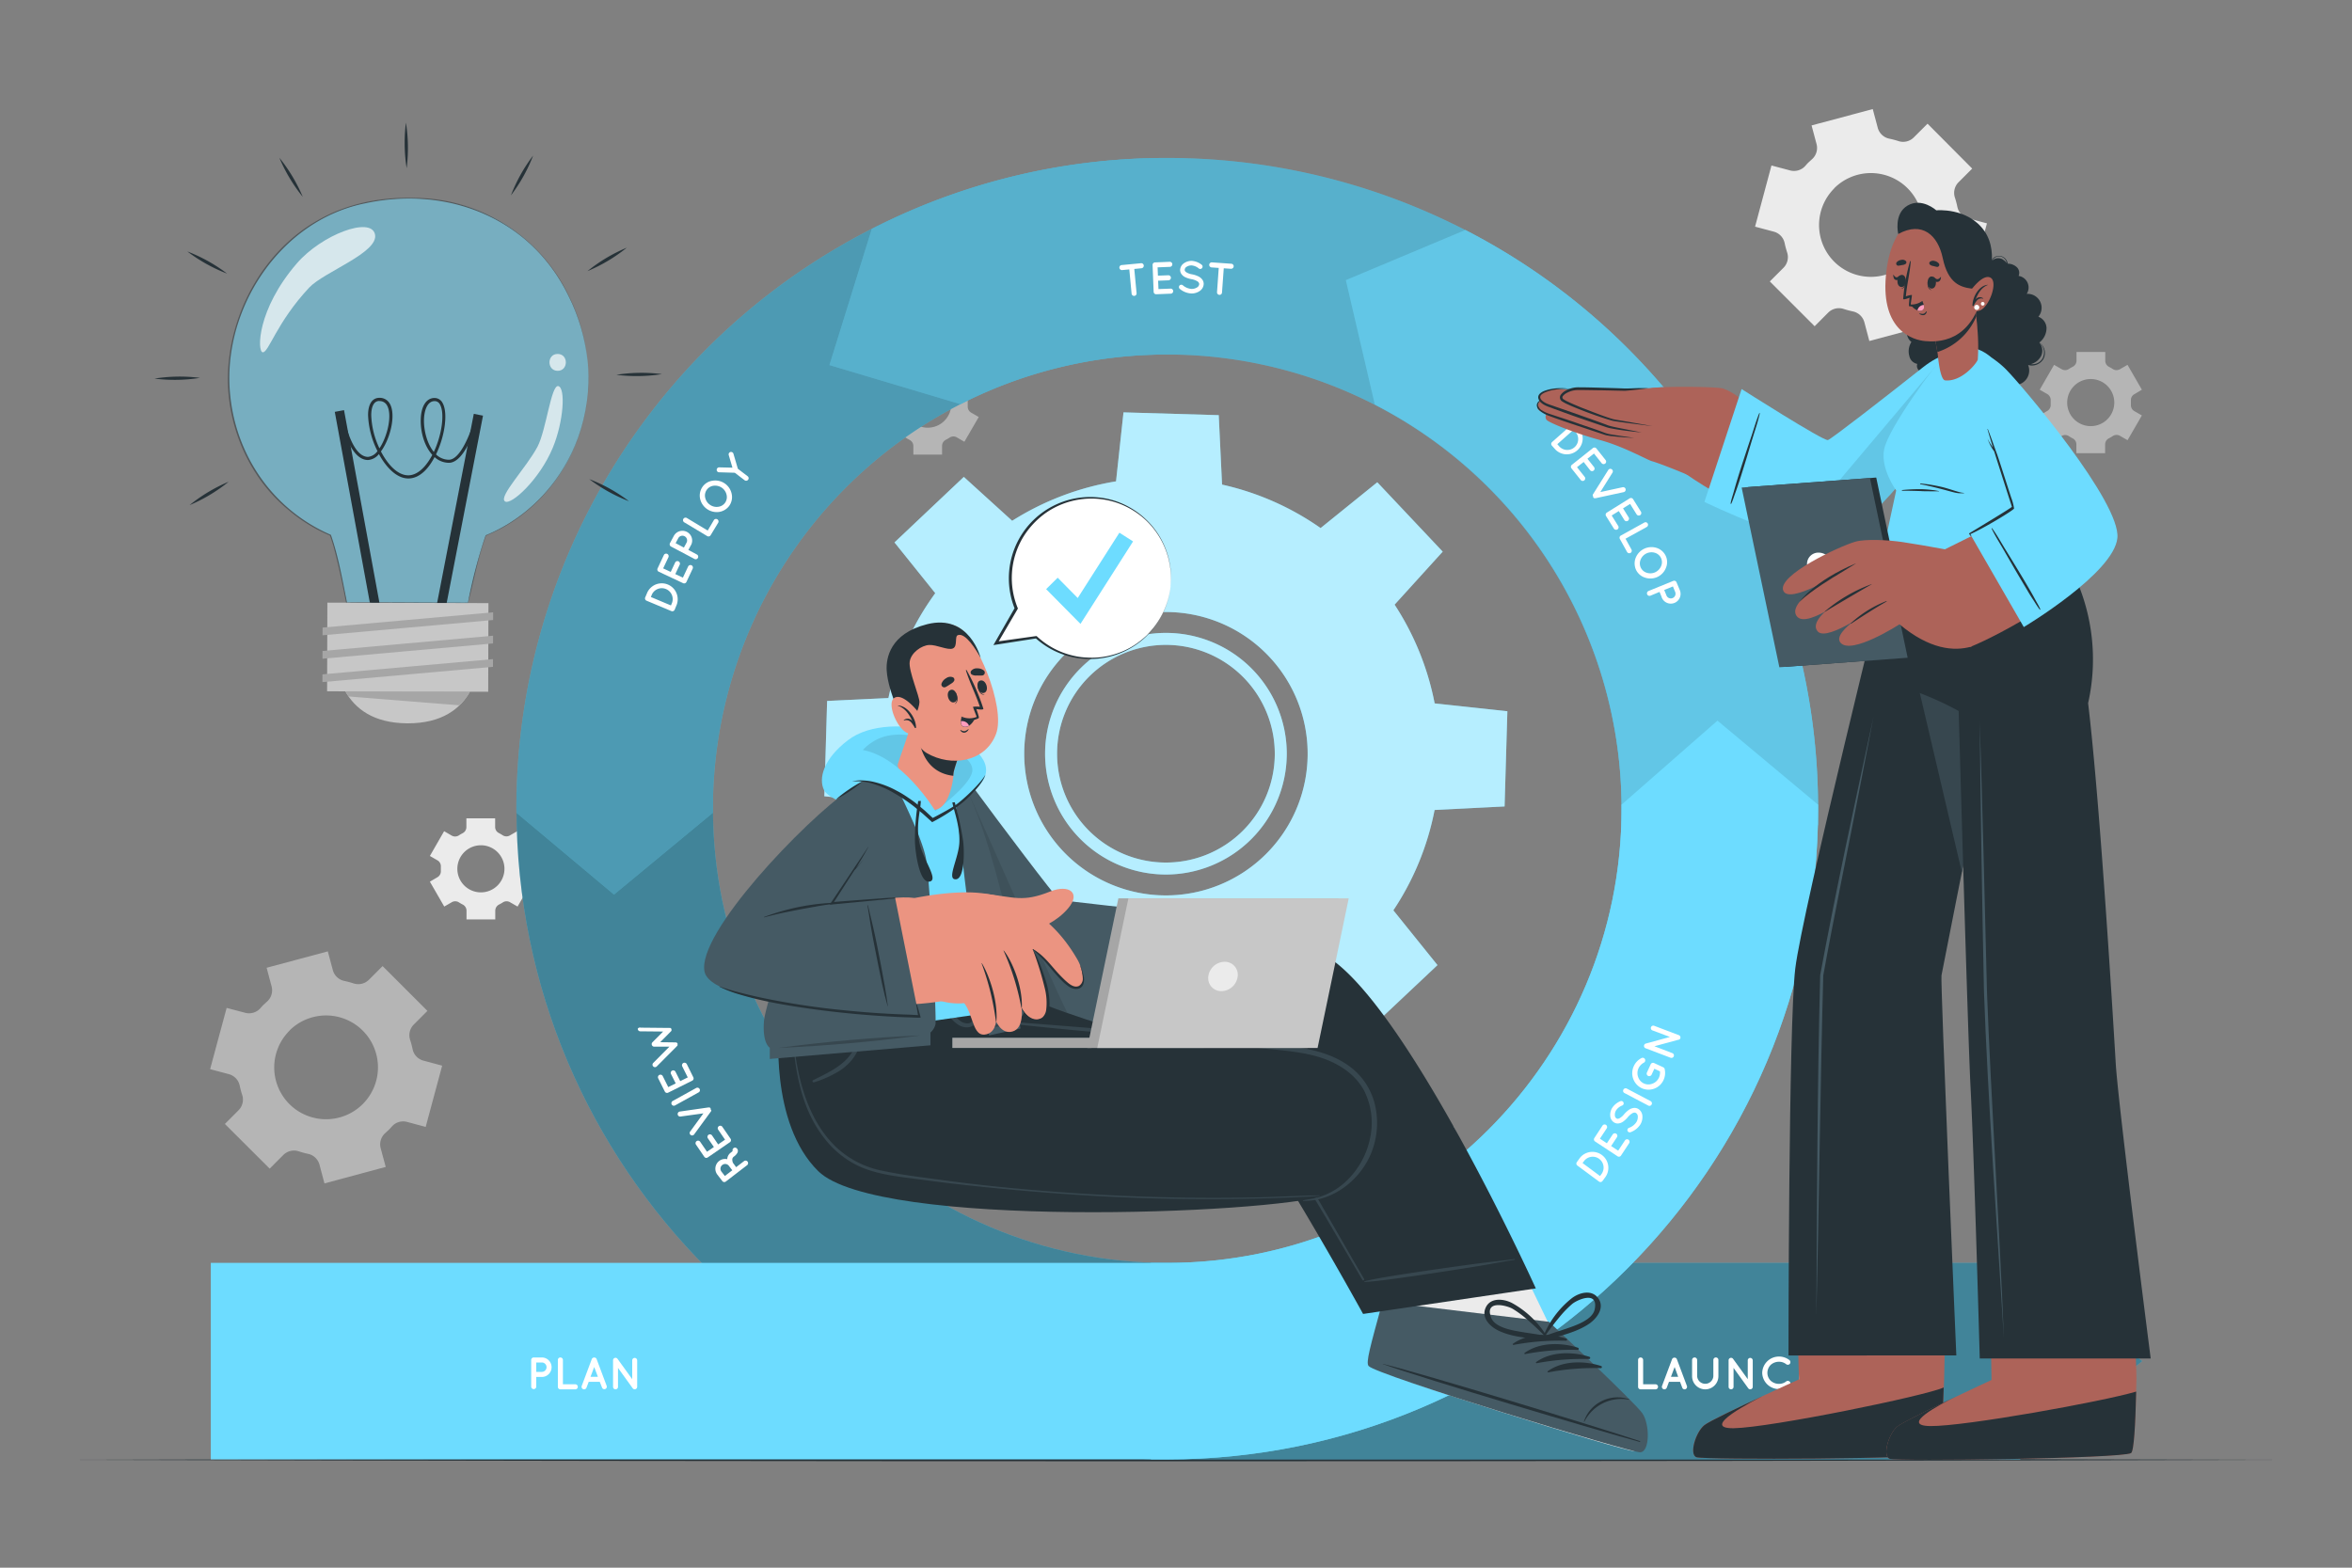<svg xmlns="http://www.w3.org/2000/svg" viewBox="0 0 750 500"><rect x="0" y="0" width="750" height="500" fill="#808080" stroke="none"/><g id="freepik--background-complete--inject-64"><path d="M72.27,321.46,67,341l6,1.6a4.8,4.8,0,0,1,3.44,3.68,29.94,29.94,0,0,0,.78,2.92,4.8,4.8,0,0,1-1.14,4.89l-4.37,4.38L86,372.73l4.37-4.38a4.81,4.81,0,0,1,4.9-1.14,27.23,27.23,0,0,0,2.91.79,4.8,4.8,0,0,1,3.69,3.44l1.59,6L123,372.18l-1.62-6a4.81,4.81,0,0,1,1.49-4.81c.37-.33.73-.67,1.08-1s.69-.71,1-1.07a4.79,4.79,0,0,1,4.79-1.49l6,1.61L141,339.88l-6-1.61a4.8,4.8,0,0,1-3.44-3.68,27.12,27.12,0,0,0-.77-2.91,4.79,4.79,0,0,1,1.14-4.89l4.37-4.38L122,308.12l-4.38,4.38a4.8,4.8,0,0,1-4.89,1.14,29.75,29.75,0,0,0-2.91-.78,4.79,4.79,0,0,1-3.68-3.43l-1.61-6-19.51,5.23,1.6,6a4.81,4.81,0,0,1-1.48,4.8c-.37.33-.73.68-1.09,1s-.69.72-1,1.08a4.83,4.83,0,0,1-4.82,1.49Zm20,7.26a16.55,16.55,0,1,1,0,23.4A16.54,16.54,0,0,1,92.32,328.72Z" style="fill:#ebebeb;opacity:0.5"></path><path d="M433,402.54l-5.23,19.51,6,1.6a4.79,4.79,0,0,1,3.44,3.68c.21,1,.47,1.95.78,2.92a4.76,4.76,0,0,1-1.14,4.89l-4.37,4.37,14.29,14.29,4.37-4.37a4.82,4.82,0,0,1,4.9-1.14,25.17,25.17,0,0,0,2.92.78,4.82,4.82,0,0,1,3.68,3.44l1.6,6,19.51-5.24-1.61-6a4.78,4.78,0,0,1,1.48-4.81c.37-.33.73-.68,1.08-1s.7-.71,1-1.08a4.79,4.79,0,0,1,4.79-1.48l6,1.61L501.75,421l-6-1.61a4.8,4.8,0,0,1-3.43-3.69,28.82,28.82,0,0,0-.78-2.9,4.81,4.81,0,0,1,1.14-4.9l4.38-4.37L482.78,389.2l-4.37,4.37a4.82,4.82,0,0,1-4.9,1.15,26.39,26.39,0,0,0-2.9-.78,4.79,4.79,0,0,1-3.69-3.44l-1.61-6-19.51,5.23,1.61,6a4.8,4.8,0,0,1-1.49,4.8c-.37.33-.73.68-1.08,1s-.7.71-1,1.08a4.81,4.81,0,0,1-4.81,1.49Zm20.05,7.26a16.55,16.55,0,1,1,0,23.4A16.55,16.55,0,0,1,453.06,409.8Z" style="fill:#ebebeb;opacity:0.5"></path><path d="M564.88,52.78l-5.23,19.51,6,1.6a4.8,4.8,0,0,1,3.44,3.68,29.2,29.2,0,0,0,.78,2.92,4.81,4.81,0,0,1-1.14,4.9l-4.37,4.37,14.29,14.29L583,99.68a4.81,4.81,0,0,1,4.9-1.14,29.75,29.75,0,0,0,2.91.78,4.82,4.82,0,0,1,3.69,3.44l1.59,6,19.52-5.24-1.62-6a4.83,4.83,0,0,1,1.49-4.82q.56-.5,1.08-1t1-1.08a4.8,4.8,0,0,1,4.79-1.48l6,1.61,5.24-19.51-6-1.61a4.82,4.82,0,0,1-3.44-3.69,27.12,27.12,0,0,0-.77-2.91,4.8,4.8,0,0,1,1.14-4.89l4.37-4.37L614.65,39.45l-4.38,4.37A4.8,4.8,0,0,1,605.38,45a27.12,27.12,0,0,0-2.91-.77,4.81,4.81,0,0,1-3.69-3.44l-1.6-6L577.67,40l1.6,6a4.81,4.81,0,0,1-1.48,4.8c-.37.33-.73.67-1.09,1s-.69.71-1,1.08a4.83,4.83,0,0,1-4.82,1.49Zm20,7.27a16.55,16.55,0,1,1,0,23.4A16.54,16.54,0,0,1,584.93,60.05Z" style="fill:#ebebeb"></path><path d="M650.42,132.5l4.58,7.94,2.43-1.4a2.17,2.17,0,0,1,2.29.07,12.55,12.55,0,0,0,1.18.69,2.16,2.16,0,0,1,1.21,1.94v2.8h9.17v-2.8a2.17,2.17,0,0,1,1.2-1.94,12.71,12.71,0,0,0,1.19-.69A2.16,2.16,0,0,1,676,139l2.43,1.4L683,132.5l-2.44-1.4a2.19,2.19,0,0,1-1.06-2c0-.22,0-.45,0-.67s0-.45,0-.68a2.14,2.14,0,0,1,1.06-2L683,124.3l-4.58-7.94-2.43,1.4a2.17,2.17,0,0,1-2.29-.08,12.47,12.47,0,0,0-1.18-.68,2.19,2.19,0,0,1-1.2-1.94v-2.8h-9.17v2.8A2.19,2.19,0,0,1,660.9,117c-.4.21-.8.43-1.18.68a2.16,2.16,0,0,1-2.28.08l-2.44-1.4-4.58,7.94,2.44,1.4a2.19,2.19,0,0,1,1.06,2c0,.22,0,.45,0,.68s0,.45,0,.67a2.19,2.19,0,0,1-1.07,2Zm8.76-4.1a7.51,7.51,0,1,1,7.51,7.51A7.51,7.51,0,0,1,659.18,128.4Z" style="fill:#ebebeb;opacity:0.5"></path><path d="M279.56,133l4.58,7.94,2.43-1.41a2.18,2.18,0,0,1,2.28.08c.39.25.78.48,1.19.69a2.18,2.18,0,0,1,1.21,1.93V145h9.16v-2.81a2.18,2.18,0,0,1,1.21-1.93c.41-.21.8-.44,1.19-.69a2.18,2.18,0,0,1,2.28-.08l2.43,1.41L312.1,133l-2.44-1.41a2.19,2.19,0,0,1-1.07-2c0-.22,0-.45,0-.67s0-.45,0-.68a2.17,2.17,0,0,1,1.06-2l2.45-1.42-4.58-7.93-2.44,1.4a2.18,2.18,0,0,1-2.28-.08,11.61,11.61,0,0,0-1.18-.68,2.2,2.2,0,0,1-1.21-1.94V112.7h-9.16v2.81a2.2,2.2,0,0,1-1.21,1.94,11.61,11.61,0,0,0-1.18.68,2.18,2.18,0,0,1-2.28.08l-2.44-1.4-4.58,7.93,2.44,1.41a2.18,2.18,0,0,1,1.06,2c0,.22,0,.45,0,.68s0,.45,0,.67a2.17,2.17,0,0,1-1.07,2Zm8.76-4.1a7.51,7.51,0,1,1,7.51,7.51A7.51,7.51,0,0,1,288.32,128.85Z" style="fill:#ebebeb;opacity:0.5"></path><path d="M137.08,281.2l4.58,7.94,2.43-1.4a2.18,2.18,0,0,1,2.28.08,12.63,12.63,0,0,0,1.19.68,2.19,2.19,0,0,1,1.2,1.94v2.8h9.17v-2.8a2.2,2.2,0,0,1,1.21-1.94c.41-.21.8-.43,1.19-.68a2.18,2.18,0,0,1,2.28-.08l2.43,1.4,4.58-7.94-2.44-1.4a2.18,2.18,0,0,1-1.07-2c0-.23,0-.45,0-.68s0-.45,0-.67a2.19,2.19,0,0,1,1.06-2l2.45-1.41L165,265.06l-2.44,1.41a2.18,2.18,0,0,1-2.28-.08c-.38-.25-.78-.48-1.18-.69a2.16,2.16,0,0,1-1.21-1.93V261h-9.17v2.81a2.17,2.17,0,0,1-1.2,1.93,12.55,12.55,0,0,0-1.18.69,2.2,2.2,0,0,1-2.29.08l-2.43-1.41L137.08,273l2.44,1.41a2.17,2.17,0,0,1,1.06,2c0,.23,0,.45,0,.68s0,.45,0,.68a2.18,2.18,0,0,1-1.07,2Zm8.76-4.1a7.51,7.51,0,1,1,7.51,7.51A7.5,7.5,0,0,1,145.84,277.1Z" style="fill:#ebebeb"></path></g><g id="freepik--Floor--inject-64"><path d="M21.26,465.6c226.63-.62,480.85-.62,707.48,0-226.63.62-480.85.62-707.48,0Z" style="fill:#263238"></path></g><g id="freepik--Gear--inject-64"><path d="M479.78,257.21l.89-30.37-23.19-2.5a88.17,88.17,0,0,0-12.77-31.49l15.34-16.91-20.86-22.13-18.08,14.61a88,88,0,0,0-31.42-13.86l-1.06-22.15-30.37-.89-2.38,22a88.81,88.81,0,0,0-33.12,12.58l-15.42-14L285.23,173l13,16.19a87.52,87.52,0,0,0-14.93,33.44l-19.55.93-.89,30.39,19.71,2.12a87.64,87.64,0,0,0,13.8,34.62l-12.89,14.18,20.84,22.09,15.51-12.5A87.63,87.63,0,0,0,354,328.6l1,19.78,30.37.89,2.25-20.88a88.92,88.92,0,0,0,33-13.94l15.64,14.2,22.12-20.84-14.07-17.47a87.74,87.74,0,0,0,13.15-32ZM371.65,285.58a45.19,45.19,0,1,1,45.33-45A45.2,45.2,0,0,1,371.65,285.58Z" style="fill:#6DDCFF"></path><path d="M371.68,278.92a38.53,38.53,0,1,1,38.64-38.41A38.57,38.57,0,0,1,371.68,278.92Zm.21-73.24A34.71,34.71,0,1,0,406.5,240.5,34.75,34.75,0,0,0,371.89,205.68Z" style="fill:#6DDCFF"></path><g style="opacity:0.5"><path d="M479.78,257.21l.89-30.37-23.19-2.5a88.17,88.17,0,0,0-12.77-31.49l15.34-16.91-20.86-22.13-18.08,14.61a88,88,0,0,0-31.42-13.86l-1.06-22.15-30.37-.89-2.38,22a88.81,88.81,0,0,0-33.12,12.58l-15.42-14L285.23,173l13,16.19a87.52,87.52,0,0,0-14.93,33.44l-19.55.93-.89,30.39,19.71,2.12a87.64,87.64,0,0,0,13.8,34.62l-12.89,14.18,20.84,22.09,15.51-12.5A87.63,87.63,0,0,0,354,328.6l1,19.78,30.37.89,2.25-20.88a88.92,88.92,0,0,0,33-13.94l15.64,14.2,22.12-20.84-14.07-17.47a87.74,87.74,0,0,0,13.15-32ZM371.65,285.58a45.19,45.19,0,1,1,45.33-45A45.2,45.2,0,0,1,371.65,285.58Z" style="fill:#fff"></path><path d="M371.68,278.92a38.53,38.53,0,1,1,38.64-38.41A38.57,38.57,0,0,1,371.68,278.92Zm.21-73.24A34.71,34.71,0,1,0,406.5,240.5,34.75,34.75,0,0,0,371.89,205.68Z" style="fill:#fff"></path></g></g><g id="freepik--Graphic--inject-64"><path d="M683.1,434.12l-39,31.34H372.22c-114.43,0-207.53-93.1-207.53-207.52v-5.23h62.66v5.23c0,79.86,65,144.85,144.87,144.85h271.9Z" style="fill:#6DDCFF"></path><g style="opacity:0.4"><path d="M683.1,434.12l-39,31.34H372.22c-114.43,0-207.53-93.1-207.53-207.52v-5.23h62.66v5.23c0,79.86,65,144.85,144.87,144.85h271.9Z"></path></g><path d="M377.44,50.4v62.67h-5.22a143.36,143.36,0,0,0-64.89,15.3,144.92,144.92,0,0,0-80,129.57v1.28l-31.54,26.09-31.12-26.09v-1.28A207.44,207.44,0,0,1,372.22,50.4Z" style="fill:#6DDCFF"></path><g style="opacity:0.3"><path d="M377.44,50.4v62.67h-5.22a143.36,143.36,0,0,0-64.89,15.3,144.92,144.92,0,0,0-80,129.57v1.28l-31.54,26.09-31.12-26.09v-1.28A207.44,207.44,0,0,1,372.22,50.4Z"></path></g><path d="M579.74,257.94v5.22H517.08v-5.22A144.94,144.94,0,0,0,307.33,128.37l-1.06.53-41.78-12.46L278,73l1.25-.62a205.36,205.36,0,0,1,93-22A207.42,207.42,0,0,1,579.74,257.94Z" style="fill:#6DDCFF"></path><g style="opacity:0.2"><path d="M579.74,257.94v5.22H517.08v-5.22A144.94,144.94,0,0,0,307.33,128.37l-1.06.53-41.78-12.46L278,73l1.25-.62a205.36,205.36,0,0,1,93-22A207.42,207.42,0,0,1,579.74,257.94Z"></path></g><path d="M579.74,257.94c0,114.42-93.08,207.52-207.52,207.52H367V402.79h5.22c79.88,0,144.86-65,144.86-144.85a144.63,144.63,0,0,0-77.69-128.41l-1-.55-9.23-39.63,38.13-16,1.24.65A207.08,207.08,0,0,1,579.74,257.94Z" style="fill:#6DDCFF"></path><g style="opacity:0.1"><path d="M579.74,257.94c0,114.42-93.08,207.52-207.52,207.52H367V402.79h5.22c79.88,0,144.86-65,144.86-144.85a144.63,144.63,0,0,0-77.69-128.41l-1-.55-9.23-39.63,38.13-16,1.24.65A207.08,207.08,0,0,1,579.74,257.94Z"></path></g><path d="M579.74,256.64v1.3c0,114.42-93.08,207.52-207.52,207.52h-305V402.79H372.22c79.88,0,144.86-65,144.86-144.85v-1.3l30.58-26.8Z" style="fill:#6DDCFF"></path><path d="M233.73,366.38a.79.79,0,0,1,1.11-.21,1.08,1.08,0,0,1,.23.22h0a1.08,1.08,0,0,1,.22.55,1.49,1.49,0,0,1-.12.68,3.77,3.77,0,0,1-1.2,1.3,1.27,1.27,0,0,0-.39.52,1.31,1.31,0,0,0-.06.6,2.53,2.53,0,0,0,.22.86l1,1.36,2.5-1.92a.81.81,0,0,1,1,1.28l-6.79,5.22a.79.79,0,0,1-1.12-.15h0l-1.58-2.05a3.11,3.11,0,0,1,.59-4.37,3.07,3.07,0,0,1,2.57-.55,2.37,2.37,0,0,1,.12-.73,2.83,2.83,0,0,1,.95-1.34,3.62,3.62,0,0,0,.65-.56A.78.78,0,0,1,233.73,366.38Zm-3.39,5.17a1.5,1.5,0,0,0-.29,2.11l1.09,1.41,2.37-1.82-1.09-1.42A1.48,1.48,0,0,0,230.34,371.55Z" style="fill:#fff"></path><path d="M232.75,364.3l-7.06,4.85a.78.78,0,0,1-1.11-.2h0v0L221.89,365a.81.81,0,0,1,1.33-.91l2.23,3.25,2.19-1.51-1.92-2.79a.82.82,0,0,1,.21-1.11.81.81,0,0,1,1.12.2L229,365l2.2-1.51-2.23-3.25a.81.81,0,0,1,1.33-.91l2.67,3.88s0,0,0,0h0A.8.8,0,0,1,232.75,364.3Z" style="fill:#fff"></path><path d="M226.81,354.06a.49.49,0,0,0,0,.13s0,0,0,0a.36.36,0,0,1,0,.11,0,0,0,0,1,0,0,.34.34,0,0,0-.06.12l-5.43,7.43A.79.79,0,0,1,220,361l4.3-5.9L217,356.11a.79.79,0,0,1-.9-.68.81.81,0,0,1,.66-.91l9.12-1.31a.53.53,0,0,1,.13,0h0l.11,0h.05l.11,0,0,0,.12.06s0,0,0,0a.34.34,0,0,0,.08.09l0,0a.42.42,0,0,1,.08.12.27.27,0,0,1,.07.13v0a.25.25,0,0,0,0,.12v0h0a1,1,0,0,1,0,.16Z" style="fill:#fff"></path><path d="M215.27,352.56a.78.78,0,0,1-1.08-.31.82.82,0,0,1,.31-1.1L222,347a.81.81,0,0,1,1.09.33.78.78,0,0,1-.32,1.08Z" style="fill:#fff"></path><path d="M220.74,344.67l-7.67,3.82a.8.8,0,0,1-1.08-.36h0v0l-2.1-4.21a.81.81,0,0,1,.36-1.08.82.82,0,0,1,1.08.36l1.76,3.52,2.38-1.18-1.51-3a.8.8,0,0,1,.36-1.07.8.8,0,0,1,1.08.35l1.51,3,2.4-1.19-1.76-3.53a.83.83,0,0,1,.37-1.08.84.84,0,0,1,1.08.36l2.09,4.22s0,0,0,0h0A.8.8,0,0,1,220.74,344.67Z" style="fill:#fff"></path><path d="M204.29,327.76l9.19.09a.38.38,0,0,1,.15,0h0a.3.3,0,0,1,.11,0s0,0,0,0l.11.07h0c.05,0,.1,0,.13.09h0s0,0,0,0a.46.46,0,0,0,.07.1v0a.63.63,0,0,1,.07.12.5.5,0,0,1,0,.13l0,0a.34.34,0,0,0,0,.11s0,0,0,0a.33.33,0,0,1,0,.15v0a1,1,0,0,1,0,.12s0,0,0,0a.47.47,0,0,0-.06.09s0,0,0,0-.06.07-.1.1l-3.44,3.47,4.89.06h.14s0,0,0,0l.11.05h.05s.06,0,.1.06v0l.12.07h0s0,0,0,0a.21.21,0,0,0,.07.1l0,0a.39.39,0,0,1,.06.11.37.37,0,0,1,0,.14l0,0a.34.34,0,0,0,0,.11s0,0,0,0a.76.76,0,0,1,0,.16h0a.7.7,0,0,0,0,.12l0,0a.54.54,0,0,1-.05.11h0s-.07.07-.1.12l-6.49,6.52a.79.79,0,0,1-1.12,0,.78.78,0,0,1,0-1.11l5.15-5.19-4.84,0a.81.81,0,0,1-.74-.51.83.83,0,0,1,.17-.89l3.42-3.43-7.3-.07a.8.8,0,0,1-.79-.82A.78.78,0,0,1,204.29,327.76Z" style="fill:#fff"></path><path d="M214.08,194.9l-7.91-3.31a.8.8,0,0,1-.43-1.05l.67-1.58a5.09,5.09,0,0,1,9.38,3.93l-.66,1.58A.8.8,0,0,1,214.08,194.9Zm-.13-1.8.35-.83a3.48,3.48,0,0,0-6.41-2.69l-.34.83Z" style="fill:#fff"></path><path d="M217.83,186l-7.76-3.65a.78.78,0,0,1-.38-1.06h0l0,0,2-4.26a.8.8,0,0,1,1.06-.38.82.82,0,0,1,.4,1.07l-1.68,3.56,2.41,1.13,1.44-3.06a.81.81,0,0,1,1.46.68l-1.44,3.07,2.42,1.13,1.67-3.56a.83.83,0,0,1,1.08-.38.82.82,0,0,1,.38,1.06l-2,4.26s0,0,0,0v0A.8.8,0,0,1,217.83,186Z" style="fill:#fff"></path><path d="M220.35,173.83l-.84,1.57,2.78,1.49a.81.81,0,0,1-.76,1.42l-7.56-4a.8.8,0,0,1-.33-1.09h0l1.22-2.28a3.11,3.11,0,1,1,5.49,2.93Zm-2.27.81.85-1.57a1.5,1.5,0,1,0-2.65-1.41l-.84,1.58Z" style="fill:#fff"></path><path d="M225.54,171l-7.35-4.41a.8.8,0,0,1-.28-1.1.81.81,0,0,1,1.11-.28l6.65,4,2-3.38a.81.81,0,0,1,1.38.83l-2.42,4v0h0A.8.8,0,0,1,225.54,171Z" style="fill:#fff"></path><path d="M227.22,153.32a5.34,5.34,0,0,1,6.08,4.13,4.82,4.82,0,0,1-.67,3.75,4.9,4.9,0,0,1-3.29,2.07,5.44,5.44,0,0,1-6.08-4.13,4.85,4.85,0,0,1,.72-3.82A4.68,4.68,0,0,1,227.22,153.32Zm2.93,2.22a3.82,3.82,0,0,0-2.66-.61,3.14,3.14,0,0,0-2.61,3.85,3.65,3.65,0,0,0,1.55,2.24,3.61,3.61,0,0,0,2.64.61,3.1,3.1,0,0,0,2.61-3.85A3.7,3.7,0,0,0,230.15,155.54Z" style="fill:#fff"></path><path d="M233.86,144.66l1.43,4.85,3.11,2.38a.79.79,0,0,1,.15,1.13.8.8,0,0,1-1.12.14l-3.11-2.38-5-.15a.76.76,0,0,1-.78-.8.78.78,0,0,1,.81-.77l4.21.1-1.18-4a.8.8,0,0,1,.54-1A.81.81,0,0,1,233.86,144.66Z" style="fill:#fff"></path><path d="M364,85.56l-2.3.22.73,7.72a.79.79,0,0,1-.72.87.8.8,0,0,1-.87-.72l-.73-7.72-2.29.21a.81.81,0,0,1-.87-.73.79.79,0,0,1,.72-.87l6.18-.59a.8.8,0,0,1,.87.72A.82.82,0,0,1,364,85.56Z" style="fill:#fff"></path><path d="M367.87,93.08l-.34-8.56a.79.79,0,0,1,.77-.83h0l4.7-.19a.8.8,0,0,1,.83.76.82.82,0,0,1-.76.85l-3.94.16.11,2.65,3.38-.13a.81.81,0,0,1,.06,1.61l-3.38.13.11,2.67,3.93-.15a.81.81,0,0,1,.07,1.61l-4.71.19a0,0,0,0,1,0,0l0,0A.8.8,0,0,1,367.87,93.08Z" style="fill:#fff"></path><path d="M376.12,91.07a.76.76,0,0,1,1.06-.08,4.79,4.79,0,0,0,2.75,1.16,3.17,3.17,0,0,0,1.83-.51,1.34,1.34,0,0,0,.64-1,.83.83,0,0,0-.13-.47,1.35,1.35,0,0,0-.43-.44,5.73,5.73,0,0,0-2-.71h0a7.89,7.89,0,0,1-1.87-.6,3.11,3.11,0,0,1-1.33-1.15,2.32,2.32,0,0,1-.32-1.2,2.69,2.69,0,0,1,1.2-2.1A4.27,4.27,0,0,1,380,83.2a5.69,5.69,0,0,1,3.15,1.21.75.75,0,0,1-.85,1.24,4.16,4.16,0,0,0-2.32-1,2.82,2.82,0,0,0-1.64.47,1.14,1.14,0,0,0-.56.91.7.7,0,0,0,.09.4,1.42,1.42,0,0,0,.39.39,4.78,4.78,0,0,0,1.81.66h0a8.09,8.09,0,0,1,2,.64,3.36,3.36,0,0,1,1.43,1.22,2.28,2.28,0,0,1,.33,1.24,2.83,2.83,0,0,1-1.28,2.24,4.53,4.53,0,0,1-2.7.78,6.26,6.26,0,0,1-3.7-1.51A.77.77,0,0,1,376.12,91.07Z" style="fill:#fff"></path><path d="M392.53,85.73l-2.3-.16-.56,7.73a.78.78,0,0,1-.85.74.8.8,0,0,1-.74-.85l.55-7.74-2.29-.16a.81.81,0,0,1-.74-.87.8.8,0,0,1,.86-.74l6.19.44a.8.8,0,0,1,.74.85A.83.83,0,0,1,392.53,85.73Z" style="fill:#fff"></path><path d="M494.91,141l6.41-5.68a.79.79,0,0,1,1.13.07l1.14,1.28A5.08,5.08,0,0,1,496,143.4l-1.14-1.28A.79.79,0,0,1,494.91,141Zm1.68.67.59.67a3.47,3.47,0,0,0,5.2-4.6l-.6-.67Z" style="fill:#fff"></path><path d="M501.23,148.25l6.71-5.34a.79.79,0,0,1,1.12.13h0l0,0,2.93,3.69a.8.8,0,0,1-.13,1.12.81.81,0,0,1-1.13-.12l-2.45-3.08-2.08,1.66,2.1,2.65a.8.8,0,0,1-1.26,1L505,147.34,502.87,149l2.45,3.09a.8.8,0,0,1-1.26,1l-2.94-3.69s0,0,0,0h0A.79.79,0,0,1,501.23,148.25Z" style="fill:#fff"></path><path d="M507.89,158.07a.56.56,0,0,0,0-.13s0,0,0,0a.2.2,0,0,1,0-.11,0,0,0,0,1,0,0s0-.09.05-.13l4.9-7.8a.77.77,0,0,1,1.09-.24.79.79,0,0,1,.25,1.09l-3.87,6.19,7.14-1.55a.8.8,0,0,1,.35,1.56l-9,1.95a.27.27,0,0,1-.13,0h0s-.08,0-.11,0h-.06l-.11,0,0,0a.51.51,0,0,1-.12-.05h0a.18.18,0,0,0-.09-.08l0,0a.44.44,0,0,1-.09-.11.5.5,0,0,1-.08-.12v0l0-.11a0,0,0,0,0,0,0h0v-.16Z" style="fill:#fff"></path><path d="M512.38,163.49l7.28-4.54a.8.8,0,0,1,1.1.26h0v0l2.5,4a.81.81,0,0,1-.26,1.1.82.82,0,0,1-1.11-.24l-2.09-3.35-2.25,1.41,1.79,2.88a.82.82,0,0,1-.26,1.1.8.8,0,0,1-1.11-.25L516.2,163l-2.27,1.41,2.08,3.34a.81.81,0,0,1-.26,1.11.84.84,0,0,1-1.11-.25l-2.49-4s0,0,0,0h0A.79.79,0,0,1,512.38,163.49Z" style="fill:#fff"></path><path d="M516.85,170.81l7.49-4.15a.79.79,0,0,1,1.08.31.81.81,0,0,1-.3,1.1l-6.78,3.75,1.9,3.45a.81.81,0,0,1-.32,1.09.82.82,0,0,1-1.08-.31l-2.28-4.12,0,0v0A.79.79,0,0,1,516.85,170.81Z" style="fill:#fff"></path><path d="M531.25,181.06a5.32,5.32,0,0,1-6.62,3.19,4.77,4.77,0,0,1-2.91-2.45,4.91,4.91,0,0,1-.14-3.88,5.42,5.42,0,0,1,6.62-3.19,4.84,4.84,0,0,1,2.95,2.53A4.67,4.67,0,0,1,531.25,181.06Zm-3.39,1.43a3.77,3.77,0,0,0,1.86-2,3.12,3.12,0,0,0-2-4.18,3.74,3.74,0,0,0-4.57,2.2,3.12,3.12,0,0,0,.08,2.57,3.07,3.07,0,0,0,1.94,1.61A3.65,3.65,0,0,0,527.86,182.49Z" style="fill:#fff"></path><path d="M529.87,190.43l-.68-1.65L526.27,190a.81.81,0,0,1-.61-1.5l7.94-3.24a.8.8,0,0,1,1,.44v0l1,2.39a3.11,3.11,0,1,1-5.75,2.35Zm.81-2.26.68,1.65a1.5,1.5,0,1,0,2.77-1.13l-.67-1.65Z" style="fill:#fff"></path><path d="M509.9,376.86,503,371.75a.78.78,0,0,1-.17-1.12l1-1.38a5.09,5.09,0,0,1,8.16,6.07l-1,1.37A.8.8,0,0,1,509.9,376.86Zm.31-1.78.54-.73a3.47,3.47,0,0,0-5.57-4.13l-.54.72Z" style="fill:#fff"></path><path d="M515.79,368.78l-7.16-4.72a.79.79,0,0,1-.22-1.11h0l0,0L511,359a.8.8,0,0,1,1.11-.23.81.81,0,0,1,.24,1.11l-2.17,3.29,2.22,1.46,1.86-2.82a.83.83,0,0,1,1.11-.23.81.81,0,0,1,.24,1.12l-1.86,2.82L516,367l2.17-3.29a.81.81,0,0,1,1.11-.22.82.82,0,0,1,.23,1.11l-2.59,3.93s0,0,0,0v0A.79.79,0,0,1,515.79,368.78Z" style="fill:#fff"></path><path d="M519,360.72a.76.76,0,0,1,.44-1,4.75,4.75,0,0,0,2.37-1.84,3.23,3.23,0,0,0,.45-1.84,1.32,1.32,0,0,0-.59-1.06.84.84,0,0,0-.47-.13,1.63,1.63,0,0,0-.6.16,6,6,0,0,0-1.59,1.38v0a7.8,7.8,0,0,1-1.44,1.34,3.07,3.07,0,0,1-1.66.59,2.13,2.13,0,0,1-1.19-.31,2.64,2.64,0,0,1-1.25-2.07,4.22,4.22,0,0,1,.6-2.56,5.71,5.71,0,0,1,2.6-2.15.75.75,0,0,1,1,.34.74.74,0,0,1-.33,1,4.14,4.14,0,0,0-2,1.55,2.71,2.71,0,0,0-.39,1.65,1.15,1.15,0,0,0,.51.94.71.71,0,0,0,.4.12,1.49,1.49,0,0,0,.53-.15,5.08,5.08,0,0,0,1.46-1.25l0,0a8.42,8.42,0,0,1,1.53-1.43,3.4,3.4,0,0,1,1.78-.65,2.44,2.44,0,0,1,1.24.32,2.85,2.85,0,0,1,1.32,2.22,4.6,4.6,0,0,1-.64,2.74,6.33,6.33,0,0,1-3.13,2.48A.78.78,0,0,1,519,360.72Z" style="fill:#fff"></path><path d="M518,348.61a.78.78,0,0,1-.34-1.07.81.81,0,0,1,1.09-.35l7.59,4a.81.81,0,0,1,.33,1.09.79.79,0,0,1-1.08.33Z" style="fill:#fff"></path><path d="M523.5,347.07A5.3,5.3,0,0,1,521,340a5.36,5.36,0,0,1,2.42-2.53.82.82,0,0,1,1.13.35.85.85,0,0,1-.37,1.12,3.81,3.81,0,0,0-1.68,1.75,3.65,3.65,0,0,0-.13,2.82,3.44,3.44,0,0,0,4.56,2.11A3.66,3.66,0,0,0,529,343.7a4,4,0,0,0,.33-2l-1.8-.83-.87,1.88a.85.85,0,0,1-1.1.41.82.82,0,0,1-.39-1.1l1.19-2.59v0h0a.81.81,0,0,1,1.09-.42l2.91,1.34a1.53,1.53,0,0,1,.21.14l.05.06h0a.67.67,0,0,1,.21.39,5.37,5.37,0,0,1-.36,3.47A5.26,5.26,0,0,1,523.5,347.07Z" style="fill:#fff"></path><path d="M533.24,335.87a.79.79,0,1,1-.55,1.48l-7.9-3h0a.79.79,0,0,1,0-1.51l7.72-2.11-5.6-2.1a.78.78,0,0,1-.45-1,.79.79,0,0,1,1-.47l7.9,3a.8.8,0,0,1,.46,1,.77.77,0,0,1-.48.45.26.26,0,0,1-.1,0l-7.68,2.08Z" style="fill:#fff"></path><path d="M172.8,439.17H171v3.15a.81.81,0,0,1-1.61,0v-8.57a.8.8,0,0,1,.8-.8h2.59a3.11,3.11,0,1,1,0,6.22ZM171,437.55h1.78a1.5,1.5,0,1,0,0-3H171Z" style="fill:#fff"></path><path d="M177.89,442.32v-8.57a.8.8,0,0,1,.8-.8.81.81,0,0,1,.81.8v7.75h3.94a.81.81,0,0,1,0,1.62h-4.75A.8.8,0,0,1,177.89,442.32Z" style="fill:#fff"></path><path d="M191.25,440.72h-3.53l-.71,1.89a.81.81,0,0,1-.75.51.81.81,0,0,1-.76-1.09l3.21-8.56a.8.8,0,0,1,.77-.5.79.79,0,0,1,.77.5l3.21,8.56a.82.82,0,0,1-.48,1,.8.8,0,0,1-1-.46Zm-.59-1.6L189.48,436l-1.18,3.12Z" style="fill:#fff"></path><path d="M197.07,442.32a.79.79,0,1,1-1.58,0v-8.44h0a.77.77,0,0,1,.32-.67.79.79,0,0,1,1.1.17l4.69,6.49v-6a.79.79,0,0,1,.78-.78.8.8,0,0,1,.8.78v8.44a.81.81,0,0,1-.8.8.79.79,0,0,1-.59-.29.28.28,0,0,1-.07-.09l-4.65-6.45Z" style="fill:#fff"></path><path d="M522.35,442.32v-8.57a.8.8,0,0,1,.8-.8.81.81,0,0,1,.81.8v7.75h3.94a.81.81,0,0,1,0,1.62h-4.75A.8.8,0,0,1,522.35,442.32Z" style="fill:#fff"></path><path d="M535.72,440.72H532.2l-.71,1.89a.83.83,0,0,1-.76.51.87.87,0,0,1-.28-.05.82.82,0,0,1-.48-1l3.21-8.56a.8.8,0,0,1,.77-.5.78.78,0,0,1,.77.5l3.21,8.56a.82.82,0,0,1-.48,1,.72.72,0,0,1-.27.05.78.78,0,0,1-.74-.51Zm-.59-1.6L534,436l-1.17,3.12Z" style="fill:#fff"></path><path d="M543.76,443.12a4.19,4.19,0,0,1-4.19-4.2v-5.17a.79.79,0,0,1,.8-.8.81.81,0,0,1,.81.8v5.17a2.59,2.59,0,0,0,5.17,0v-5.17a.8.8,0,0,1,.81-.8.79.79,0,0,1,.8.8v5.17A4.2,4.2,0,0,1,543.76,443.12Z" style="fill:#fff"></path><path d="M552.79,442.32a.79.79,0,1,1-1.58,0v-8.44h0a.79.79,0,0,1,1.42-.5l4.69,6.49v-6a.79.79,0,0,1,.79-.78.81.81,0,0,1,.8.78v8.44a.79.79,0,0,1-1.4.51.28.28,0,0,1-.07-.09l-4.65-6.45Z" style="fill:#fff"></path><path d="M561.93,437.89a5.33,5.33,0,0,1,5.33-5.23,5.41,5.41,0,0,1,3.35,1.13.87.87,0,0,1,.15,1.17.85.85,0,0,1-1.16.16,3.59,3.59,0,0,0-2.34-.8,3.87,3.87,0,0,0-2.62,1,3.6,3.6,0,0,0-1.06,2.53,3.51,3.51,0,0,0,1.06,2.52,3.88,3.88,0,0,0,2.62,1,3.63,3.63,0,0,0,2.34-.8.87.87,0,0,1,1.16.16.85.85,0,0,1-.15,1.16,5.42,5.42,0,0,1-3.35,1.14A5.31,5.31,0,0,1,561.93,437.89Z" style="fill:#fff"></path><path d="M573.61,442.32v-8.57a.79.79,0,0,1,.8-.8.8.8,0,0,1,.81.8v3.49H579v-3.49a.79.79,0,0,1,.8-.8.8.8,0,0,1,.81.8v8.57a.8.8,0,0,1-.81.8.79.79,0,0,1-.8-.8v-3.49h-3.76v3.49a.8.8,0,0,1-.81.8A.79.79,0,0,1,573.61,442.32Z" style="fill:#fff"></path></g><g id="freepik--light-bulb--inject-64"><path d="M129.67,53.64a51.49,51.49,0,0,1-.23-14.51,51.12,51.12,0,0,1,.23,14.51Z" style="fill:#263238"></path><path d="M96.54,62.78a51.4,51.4,0,0,1-7.45-12.45,51.53,51.53,0,0,1,7.45,12.45Z" style="fill:#263238"></path><path d="M72.41,87.26A51.46,51.46,0,0,1,59.74,80.2a51.1,51.1,0,0,1,12.67,7.06Z" style="fill:#263238"></path><path d="M63.76,120.52a51.42,51.42,0,0,1-14.5.23,51.05,51.05,0,0,1,14.5-.23Z" style="fill:#263238"></path><path d="M72.9,153.65a51.34,51.34,0,0,1-12.44,7.45,51.34,51.34,0,0,1,12.44-7.45Z" style="fill:#263238"></path><path d="M187.9,152.81a51.07,51.07,0,0,1,12.67,7.05,51.43,51.43,0,0,1-12.67-7.05Z" style="fill:#263238"></path><path d="M196.55,119.54a51.12,51.12,0,0,1,14.51-.22,51.49,51.49,0,0,1-14.51.22Z" style="fill:#263238"></path><path d="M187.41,86.41A51,51,0,0,1,199.86,79a51.17,51.17,0,0,1-12.45,7.44Z" style="fill:#263238"></path><path d="M162.93,62.29A51.1,51.1,0,0,1,170,49.62a51.46,51.46,0,0,1-7.06,12.67Z" style="fill:#263238"></path><g style="opacity:0.5"><path d="M187.52,124.63c-2.94,35.54-32.6,46.18-32.6,46.18-2.19,5.39-5.7,21.53-5.7,21.53l-38.71-.11s-3-16.16-5.16-21.57c0,0-29.59-10.81-32.33-46.37-1.9-24.71,15.8-61.18,57.22-61.07h.43C172.08,63.35,189.57,99.93,187.52,124.63Z" style="fill:#6DDCFF"></path><path d="M187.52,124.63c-1.36,20.17-13.92,38.56-32.53,46.21-2.59,7-3.9,14.56-5.77,21.6l-38.83-.06c-1.06-5.49-2.19-11-3.59-16.37a47.4,47.4,0,0,0-1.62-5.28l.11.1a50.76,50.76,0,0,1-13.22-8.12C79.91,152.78,73,137.36,72.66,121.77,72.43,101.1,83.49,80.1,101.78,70c9.08-5.1,19.6-7.16,29.94-6.89a54.89,54.89,0,0,1,49.76,31.42,59.38,59.38,0,0,1,6,30.07Zm0,0a59.41,59.41,0,0,0-6.11-30c-11.93-25-38.65-35.54-65.07-29.76C90.51,70.1,72.58,96,73.14,121.76c.52,21.27,12.79,40.35,32.38,48.83,2.43,7,3.68,14.35,5.14,21.61-.88-.26,38.75.08,38.56,0a158.29,158.29,0,0,1,5.65-21.48c18.72-7.68,31.27-26.06,32.65-46.12Z" style="fill:#263238"></path></g><rect x="112.66" y="130.55" width="3" height="65.68" transform="translate(-27.64 23.31) rotate(-10.41)" style="fill:#263238"></rect><rect x="113.32" y="161.98" width="65.68" height="3" transform="matrix(0.19, -0.98, 0.98, 0.19, -41.67, 276.64)" style="fill:#263238"></rect><path d="M130.21,152.6h0c-3.66,0-7-3.41-9.38-7.78a4.87,4.87,0,0,1-3.47,1.9h0c-6.07,0-8.47-12.54-8.57-13.07l1-.19c0,.13,2.33,12.25,7.58,12.26h0a4.25,4.25,0,0,0,3-1.85,27.63,27.63,0,0,1-3-11.48c0-3.5,1.33-5.51,3.62-5.51h0a3.67,3.67,0,0,1,3.33,1.91c1.82,3.17.46,9.74-2,13.88a13.48,13.48,0,0,1-.85,1.31c2.2,4.24,5.34,7.61,8.71,7.62h0c2.52,0,5.06-2,7.15-5.58.18-.3.35-.62.52-.94-2.37-2.61-3.7-6.84-3.69-10.86,0-4.5,1.7-7.29,4.41-7.29h0a2.87,2.87,0,0,1,2.55,1.58c1.79,3.12.77,10.57-2.08,16.42a5.92,5.92,0,0,0,4.09,1.7h0c3.73,0,7-8.87,8-12.29l1,.27c-.15.53-3.72,13-9,13h0a6.84,6.84,0,0,1-4.55-1.82c-.13.24-.26.48-.4.72C136.61,149.3,133.92,152.6,130.21,152.6Zm8.39-24.67c-2.51,0-3.41,3.39-3.41,6.29,0,3.17,1,7.32,3.15,9.92,2.57-5.47,3.54-12.37,1.95-15.14a1.89,1.89,0,0,0-1.68-1.07ZM121,127.88c-2.26,0-2.61,2.83-2.62,4.51A26.51,26.51,0,0,0,121,143c.16-.25.33-.51.49-.79,2.22-3.82,3.56-10,1.94-12.88a2.65,2.65,0,0,0-2.46-1.41Z" style="fill:#263238"></path><rect x="104.35" y="192.28" width="51.37" height="28.27" transform="translate(0.61 -0.38) rotate(0.17)" style="fill:#c7c7c7"></rect><path d="M149.85,220.61c-3,5.35-8.84,10.13-19.89,10.09s-16.83-4.84-19.83-10.2Z" style="fill:#c7c7c7"></path><path d="M149.85,220.61a19.09,19.09,0,0,1-3.34,4.34l-35.36-2.82a16.87,16.87,0,0,1-1-1.63Z" style="fill:#a6a6a6"></path><polygon points="157.25 197.75 102.85 202.62 102.86 200.16 157.25 195.29 157.25 197.75" style="fill:#a6a6a6"></polygon><polygon points="157.22 205.22 102.83 210.09 102.84 207.62 157.23 202.75 157.22 205.22" style="fill:#a6a6a6"></polygon><polygon points="157.2 212.68 102.81 217.55 102.82 215.08 157.21 210.22 157.2 212.68" style="fill:#a6a6a6"></polygon><g style="opacity:0.7"><path d="M83.74,112.35c1.88.32,4.35-9.39,14.84-20.61,4.65-5,22.29-11.19,21-17s-17,.11-24.91,9.25C81.94,98.73,82,112.05,83.74,112.35Z" style="fill:#fff"></path><path d="M177.83,118.27c3.46,0,3.49-5.37,0-5.38S174.36,118.26,177.83,118.27Z" style="fill:#fff"></path><path d="M161,159.9c1.89,1.44,11.11-7,15.28-17.12,3.47-8.39,4.09-19,1.78-19.63s-3.86,13.94-6.65,19.3C167.82,149.21,158.93,158.35,161,159.9Z" style="fill:#fff"></path></g></g><g id="freepik--character-2--inject-64"><path d="M541,464.78c2.52.84,74.21.63,76.94-1.1,1-.65,1.62-11.11,2-23.74q.11-4.1.17-8.42c.06-3.39.1-6.82.12-10.15.09-15-.12-28.16-.12-28.16H573.41l0,28.16v10.15l.24,8.42s-27.41,12.36-30.2,14.59S538.51,464,541,464.78Z" style="fill:#ad6359"></path><path d="M541,464.78c2.5.84,74.2.62,76.93-1.11,1-.6,1.54-9.7,1.87-21.15-5.74,2.66-55.32,12.83-67,13-11.21.11,6.64-8.93,9.49-10.34-7.89,3.67-17.25,8.12-18.81,9.37C540.71,456.75,538.52,464,541,464.78Z" style="fill:#263238"></path><path d="M645.29,179.13S620.82,302,619.1,311.07c-.4,2.06,4.73,121.24,4.73,121.24H570.31s0-105.27,2.16-123.39,29.89-129.79,29.89-129.79Z" style="fill:#263238"></path><path d="M645.29,179.13s-11.9,59.8-19.7,99.05l-23.23-99.05Z" style="fill:#37474f"></path><path d="M579.2,419.16c.2-36.05.28-72.08,1.21-108.12,5-27,11.19-55.63,17-82.38l-4.55,23.58c-3.29,17.18-8.41,41.78-11.46,58.89-.84,29.58-1.46,78.37-2.19,108Z" style="fill:#455a64"></path><path d="M602.62,465.29c2.52.81,74.21-.09,76.93-1.85,1-.65,1.5-11.11,1.72-23.75.05-2.73-1.77-46.48-1.77-46.48l-45.18.2.73,46.72S607.75,452.76,605,455,600.11,464.49,602.62,465.29Z" style="fill:#ad6359"></path><path d="M602.62,465.29c2.52.82,74.22-.09,76.93-1.85.91-.59,1.38-8.91,1.63-19.61-10.38,3.12-54.69,11.14-65.62,11-9.92-.11,3-6.89,8.15-9.41-7.85,3.74-17.16,8.29-18.72,9.55C602.23,457.25,600.11,464.49,602.62,465.29Z" style="fill:#263238"></path><path d="M631.3,433.27h54.51s-10.32-80.51-11.14-94c-.42-6.91-4.82-81.84-8.82-115a63.55,63.55,0,0,0-6.61-45.11H602.32s.9,24.59,7.43,41a98.77,98.77,0,0,1,14.83,6.61s2.87,102.35,3.78,119.92C629.52,369,631.3,433.27,631.3,433.27Z" style="fill:#263238"></path><path d="M639,427c-2-32.67-5.2-77.81-6.35-110.67-.57-26.66-1.11-59.5-1.36-86.2.86,26.71,1.68,59.5,2.31,86.18,1.23,32.89,4.16,77.93,5.4,110.69Z" style="fill:#455a64"></path><path d="M641,122.6a4.65,4.65,0,0,0,5.72-6.19,4.27,4.27,0,0,0,4.87-1.9,4.09,4.09,0,0,0-1.26-5.28s0,0,0,0a4.17,4.17,0,0,1,1,5.08,3.76,3.76,0,0,1-3.76,1.83,5.16,5.16,0,0,0,3.24-2.51,4,4,0,0,0-.51-4.38,5.86,5.86,0,0,0,2.29-4.74,4,4,0,0,0-2.6-3.49,4.45,4.45,0,0,0-3.72-7.29A3.74,3.74,0,0,0,643.69,88a2.51,2.51,0,0,0-.46-2.67,4.22,4.22,0,0,0-3-1.23,3,3,0,0,0-1.75-2.29,2.72,2.72,0,0,0-3.35,1.1,7.54,7.54,0,0,0-4.91-2.12,3.91,3.91,0,0,0-3.59,2.39,5.4,5.4,0,0,0-7.76,2.27,3.78,3.78,0,0,0-3.66,1,5.67,5.67,0,0,0-1.5,2.26,2.85,2.85,0,0,0-3,1.41,3.78,3.78,0,0,0-.11,3.22,2.32,2.32,0,0,1-.41.86,4.92,4.92,0,0,0-.83,4.6,3.37,3.37,0,0,0-.53,5,3.78,3.78,0,0,0,.68,5.27,5.53,5.53,0,0,0-.65,4.55,3.17,3.17,0,0,0,2.52,2.44,1.94,1.94,0,0,0,1,2.4,5.26,5.26,0,0,0,1,.42,4,4,0,0,1,1.29.45c.36.27.45.78.64,1.16a4.83,4.83,0,0,0,.5.77,5,5,0,0,0,6.16,1.2c.75,1.46,2.49,1.9,4,1.8a8.31,8.31,0,0,0,1.49-.27,2.16,2.16,0,0,1,1.33,0c.28.09.54.26.82.36a3.46,3.46,0,0,0,2.73-.4C634.47,127.74,639.65,126.39,641,122.6ZM610.81,90.75a3,3,0,0,1,2.87-2l0,.16s-.4.11-.59.18a4,4,0,0,0-.95.57,4,4,0,0,0-1.27,1.89,3.86,3.86,0,0,0-.15,1s0,.08,0,.13A3.57,3.57,0,0,1,610.81,90.75Zm27.84-8a2.88,2.88,0,0,0-3.3.28l-.08-.07c.82-.93,1.82-1.55,3.13-1a2.55,2.55,0,0,1,1.48,2h0A3.28,3.28,0,0,0,638.65,82.79Zm-6.16,41.05,0,0a5.22,5.22,0,0,0,7.27.15C637.74,126.17,634.69,126.88,632.49,123.84Z" style="fill:#263238"></path><path d="M609.45,73.14s-4.25,1.4-5.39,4.28c-1.86,4.71-.78,12.53-.78,12.53Z" style="fill:#263238"></path><path d="M625.68,124c-4.94,13.41-30.85,45.28-41.6,48-7.77,1.94-37.85-14.17-48.66-22.42-4.06-3.1,14.63-25.39,19.84-22.23,7.36,4.47,23.68,14.59,26.82,14.54,2.2,0,14.15-8.7,32.3-24.17C624.42,109.08,628.63,116,625.68,124Z" style="fill:#ad6359"></path><path d="M549.63,124c5.64,1.89,12.23,9.68,12.23,9.68L543.64,153.8s-12.06-5.3-17-6.75c-1.43-.42-9-4.68-16.28-6.66-8.29-2.25-16.69-5.67-17.25-6.54-1.06-1.69,1.08-4.24,7-4s17.46,2.58,18.18,2.54a4.06,4.06,0,0,0,.71-.18h0c.27-.17,4-7.76,7.72-8.42S548.77,123.3,549.63,124Z" style="fill:#ad6359"></path><path d="M528.9,137.05s-14.23,2.62-17,1.38-20.34-6.23-21.44-7.9,1.08-4.24,7-4S515,129.07,515.69,129s12.72-4.36,13.94-4.43S528.9,137.05,528.9,137.05Z" style="fill:#ad6359"></path><path d="M521.1,139.66c-1.59-.06-3.17-.19-4.75-.31-.79-.07-1.58-.16-2.37-.25-.39,0-.79-.1-1.19-.17l-.6-.11a6.2,6.2,0,0,1-.6-.18c-3-1-6-2-9-3s-6-2-9-3.14a10.17,10.17,0,0,1-2.15-1.16,4.63,4.63,0,0,1-.91-.86,2.1,2.1,0,0,1-.48-1.22,1.69,1.69,0,0,1,.53-1.18,3.61,3.61,0,0,1,1-.68,8.45,8.45,0,0,1,2.29-.66,9.88,9.88,0,0,0-2.19.86,3.4,3.4,0,0,0-.89.7,1.26,1.26,0,0,0-.35.95,2.47,2.47,0,0,0,1.28,1.65,9.62,9.62,0,0,0,2.07,1c3,1,6,1.94,9,3s6,2,9,3.17a10.72,10.72,0,0,0,2.25.53c.77.14,1.56.25,2.34.37Z" style="fill:#263238"></path><path d="M530.86,134.43s-15.62,2.81-18.36,1.56-20.34-6.23-21.44-7.89,1.08-4.24,7-4,17.45,2.57,18.18,2.54,12.74-3,14-3.07S530.86,134.43,530.86,134.43Z" style="fill:#ad6359"></path><path d="M523.5,137.93c-1.94-.17-3.87-.41-5.8-.65-1-.14-1.93-.28-2.89-.45l-1.44-.27a10.91,10.91,0,0,1-1.44-.42c-3.67-1.24-7.35-2.49-11-3.78l-5.49-2-1.37-.51a10.81,10.81,0,0,1-1.39-.58,5.63,5.63,0,0,1-1.28-.86,2.6,2.6,0,0,1-.87-1.39,1.51,1.51,0,0,1,.09-.89,2.1,2.1,0,0,1,.51-.68,4.69,4.69,0,0,1,1.34-.78,13.32,13.32,0,0,1,2.88-.71,16.78,16.78,0,0,1,5.83.2,17.93,17.93,0,0,0-5.76.2,12.54,12.54,0,0,0-2.74.8,3.91,3.91,0,0,0-1.15.71,1.09,1.09,0,0,0-.38,1,2.09,2.09,0,0,0,.71,1,6.22,6.22,0,0,0,1.15.73c.82.39,1.79.66,2.69,1l5.51,1.91c3.66,1.29,7.33,2.57,11,3.94a10.18,10.18,0,0,0,1.35.45q.69.18,1.41.33,1.41.3,2.85.57Z" style="fill:#263238"></path><path d="M530.83,134.93s-14.13-.72-16.68-1.88-14.78-3.82-15.8-5.36,1-4,6.53-3.77,12.09.41,12.77.38l12.58-.77C531.37,123.47,530.83,134.93,530.83,134.93Z" style="fill:#ad6359"></path><path d="M527,135.91c-2.49-.29-5-.62-7.46-.93q-1.86-.24-3.72-.51l-.93-.14a7.48,7.48,0,0,1-.94-.2c-.61-.17-1.21-.35-1.81-.54-2.39-.77-4.76-1.59-7.1-2.5-1.17-.45-2.33-.91-3.49-1.4-.58-.24-1.16-.49-1.73-.76a12.09,12.09,0,0,1-1.72-.93,1.47,1.47,0,0,1-.33-2.18,4.63,4.63,0,0,1,1.59-1.29,8.12,8.12,0,0,1,3.8-1c2.51,0,5,.07,7.51.14s5,.13,7.49.24c1.23,0,2.49-.07,3.74-.11s2.5,0,3.76,0c-2.49.37-5,.64-7.48.85l-7.52-.17c-2.5,0-5-.09-7.5-.08a7.52,7.52,0,0,0-3.41.85,3.84,3.84,0,0,0-1.32,1,.68.68,0,0,0,.14,1.09,10.74,10.74,0,0,0,1.58.86c.55.27,1.12.52,1.69.77,1.15.49,2.3,1,3.47,1.42,2.32.9,4.65,1.82,7,2.63.59.2,1.18.4,1.77.58a14.49,14.49,0,0,0,1.81.37l3.7.63Z" style="fill:#263238"></path><path d="M555.36,124.08l-11.86,36s31.87,15.48,41.29,12.7S617.87,142,626,125.05c4.94-10.31-1.2-17.07-12.9-7.83-12,9.5-28.92,22.65-30.21,23.13S555.36,124.08,555.36,124.08Z" style="fill:#6DDCFF"></path><path d="M626,125.05c-8.13,16.93-31.79,45-41.21,47.75-2.89.85-7.87,0-13.41-1.62l48.91-58h0a7.94,7.94,0,0,1,1-.23c.18,0,.35-.06.51-.07a5.55,5.55,0,0,1,1.14,0,4.07,4.07,0,0,1,.5,0l.48.08a4.7,4.7,0,0,1,2,.93,3.76,3.76,0,0,1,.72.77C628.19,116.8,628.13,120.58,626,125.05Z" style="opacity:0.1"></path><path d="M551.85,160.59c.21-1.26.65-2.49,1-3.73s.69-2.47,1.07-3.7c.72-2.36,1.48-4.72,2.25-7.06s1.54-4.7,2.32-7,1.5-4.93,2.49-7.29a.09.09,0,0,1,.17.06c-.54,2.49-1.4,5-2.14,7.39s-1.45,4.83-2.19,7.24-1.48,4.81-2.26,7.21c-.39,1.17-.78,2.34-1.21,3.5s-.77,2.38-1.32,3.5C552,160.76,551.84,160.68,551.85,160.59Z" style="fill:#263238"></path><path d="M598.63,184.34,663,184s-12.77-53.89-26.37-68.42c-6.18-6.61-12.23-5.6-17.36-1.35-1.28,1.06-17.13,22.11-18.47,29.13-1.19,6.19,3.85,13.07,3.85,13.07Z" style="fill:#6DDCFF"></path><path d="M612.4,154.2a49.08,49.08,0,0,1,7,1.16c1.15.29,2.27.64,3.4,1,.56.18,1.12.35,1.69.51a7.42,7.42,0,0,0,1.81.34s0,.09,0,.09a12.79,12.79,0,0,1-1.75,0,10.33,10.33,0,0,1-1.66-.31c-1.17-.29-2.32-.63-3.48-.93-2.34-.6-4.69-1.2-7.07-1.63C612.26,154.38,612.29,154.19,612.4,154.2Z" style="fill:#263238"></path><path d="M606.54,156.3a52.49,52.49,0,0,1,5.88-.28c1,0,2,.08,2.93.17l1.4.16c.51.07,1,.2,1.53.26.05,0,.05.09,0,.08-.49,0-1,0-1.47,0l-1.46,0c-1,0-2,0-2.94-.07-2-.06-3.91-.11-5.87-.11C606.43,156.46,606.44,156.31,606.54,156.3Z" style="fill:#263238"></path><polygon points="610.32 209.63 569.41 212.67 557.38 155.35 598.29 152.31 610.32 209.63" style="fill:#263238"></polygon><polygon points="608.31 209.78 567.4 212.82 555.37 155.5 596.28 152.46 608.31 209.78" style="fill:#455a64"></polygon><path d="M576.28,180.51a4.44,4.44,0,0,0,4.62,3.66,3.61,3.61,0,0,0,3.34-4.25,4.45,4.45,0,0,0-4.63-3.66A3.6,3.6,0,0,0,576.28,180.51Z" style="fill:#fff"></path><path d="M637.62,116.52c12.6,13.58,41.79,49.84,35.69,58.38-10,14-36.41,27.94-44.76,31.31-3.61,1.45-19.36-24.27-16.07-26.81,3.95-3,30.8-14.58,30.42-17.1-.21-1.42-5.27-16.54-9.62-31.65C628.23,113.11,633.3,111.87,637.62,116.52Z" style="fill:#ad6359"></path><path d="M625.81,176.27s-11.6-2.27-19.26-3.4c-4.27-.63-11.69-1.06-15-.08-5,1.45-25,10.74-22.89,15.64,1.94,4.44,18.13-5.72,18.13-5.72s-17.24,8.81-13.92,13.72,20.09-9,20.09-9-17.52,9.45-13.29,14c3.2,3.42,19.1-8.32,19.1-8.32s-15,8.22-11.87,11.88c3.46,4.05,18.82-5.88,18.82-5.88,9.53,8,17.33,8.7,22.87,7.12C629.85,205.83,625.81,176.27,625.81,176.27Z" style="fill:#ad6359"></path><path d="M591.72,179.72c-13.2,5.52-18,12.27-17.82,12.12,3.86-3.63,10.85-7.83,12.83-9s3.07-1.93,5-3.07C591.82,179.77,591.77,179.7,591.72,179.72Z" style="fill:#263238"></path><path d="M596.78,186.32a48.73,48.73,0,0,0-14.89,8.7c-.16.15-.06.18.13.06,2.47-1.52,12.26-7.3,14.79-8.7C596.85,186.36,596.82,186.31,596.78,186.32Z" style="fill:#263238"></path><path d="M601.51,191.71a36.25,36.25,0,0,0-11.33,7.07c-.16.15,0,.19.19.07,3.72-2.42,6.62-4.35,11.21-7C601.65,191.81,601.6,191.67,601.51,191.71Z" style="fill:#263238"></path><path d="M628.26,170.36,645.34,200s28.78-17.18,29.85-28.44-29.71-47.82-35.48-53.71c-1.64-1.67-6-5.4-7.92-4.75-2.15.74-1.64,4-.84,11.41,1.07,9.94,11.35,36.6,10.85,37.78S628.26,170.36,628.26,170.36Z" style="fill:#6DDCFF"></path><path d="M650.43,194.42c-.8-1-1.42-2.12-2.13-3.18s-1.37-2.15-2-3.24q-1.9-3.17-3.76-6.35l-3.69-6.39c-1.27-2.2-2.67-4.38-3.76-6.67a.09.09,0,0,1,.15-.1c1.5,2.06,2.75,4.33,4.08,6.49s2.62,4.27,3.92,6.41,2.59,4.29,3.85,6.46c.62,1.06,1.23,2.13,1.81,3.22s1.26,2.14,1.73,3.29C650.63,194.45,650.49,194.49,650.43,194.42Z" style="fill:#263238"></path><path d="M642.24,162.18a16.46,16.46,0,0,0-.91-3.46c-.81-2.42-3.66-11.47-4.52-13.88-1-2.67-1.89-5.36-2.94-8,0-.07-.14,0-.12,0,.45,1.62,1.1,3.76,1.8,6-.15-.24-.3-.49-.46-.72a14.84,14.84,0,0,1-1.31-2.25s0,0,0,0a16.67,16.67,0,0,0,1,2.33,11.19,11.19,0,0,0,.66,1.11,6.62,6.62,0,0,0,.45.63c1.68,5.34,5.59,17.5,5.66,17.7s-11.2,7-13.65,8.48c-.1.06.32.59.55.87a.09.09,0,0,0,.15-.09,2.18,2.18,0,0,0-.31-.54C632.55,168.51,642.12,162.71,642.24,162.18Z" style="fill:#263238"></path><path d="M630.67,114.69c-.33,1.15-5.1,7.13-10.4,6.63-1.72-.17-2.36-8.33-2.36-8.33l-.12-.71-1.72-9.88,11.84-6.82,1.71-.9s.29,2.74.62,6.15c0,.16,0,.31,0,.48s0,.38.06.56c0,.51.11,1,.15,1.55s.07.77.09,1.19.06.82.09,1.24A64.88,64.88,0,0,1,630.67,114.69Z" style="fill:#ad6359"></path><path d="M630.24,100.83a20.13,20.13,0,0,1-12.45,11.45l-1.72-9.88,11.84-6.82,1.71-.9S629.91,97.42,630.24,100.83Z" style="fill:#263238"></path><path d="M601.37,88c-1.58,17.54,8.75,20.46,12.53,20.79,3.43.31,15.16.91,18.54-16.37s-4.28-23.56-12.1-24.67S602.94,70.51,601.37,88Z" style="fill:#ad6359"></path><path d="M605.4,84.74a12.07,12.07,0,0,0,1.2-.22,2,2,0,0,0,1.18-.45.65.65,0,0,0,0-.77,1.54,1.54,0,0,0-1.52-.4,2.27,2.27,0,0,0-1.46.76A.67.67,0,0,0,605.4,84.74Z" style="fill:#263238"></path><path d="M617.68,85.13c-.41-.06-.78-.18-1.19-.28a2,2,0,0,1-1.15-.52.63.63,0,0,1,0-.77,1.58,1.58,0,0,1,1.54-.32,2.36,2.36,0,0,1,1.41.85A.67.67,0,0,1,617.68,85.13Z" style="fill:#263238"></path><path d="M614.77,89.37s.09.07.08.11c-.1,1.2,0,2.59,1.06,3,0,0,0,.07,0,.06C614.58,92.33,614.48,90.49,614.77,89.37Z" style="fill:#263238"></path><path d="M615.9,88.18c1.93-.05,1.89,3.82.1,3.86S614.28,88.22,615.9,88.18Z" style="fill:#263238"></path><path d="M616.66,88.39c.33.23.66.62,1.07.66s.83-.35,1.14-.73c0,0,.07,0,.07,0,0,.74-.3,1.5-1.09,1.6s-1.24-.57-1.42-1.32C616.4,88.5,616.52,88.3,616.66,88.39Z" style="fill:#263238"></path><path d="M607.65,88.94s-.09,0-.09.1c0,1.2-.13,2.58-1.22,3,0,0,0,.08,0,.07C607.68,91.9,607.88,90.07,607.65,88.94Z" style="fill:#263238"></path><path d="M606.59,87.68c-1.93-.15-2.1,3.71-.31,3.86S608.2,87.81,606.59,87.68Z" style="fill:#263238"></path><path d="M605.77,87.9c-.31.19-.63.55-1,.56s-.72-.42-1-.84c0,0-.06,0-.06,0,0,.74.16,1.52.86,1.69s1.15-.45,1.35-1.18C606,88,605.9,87.82,605.77,87.9Z" style="fill:#263238"></path><path d="M614.26,99.32c-.27.3-.52.71-1,.77a3.06,3.06,0,0,1-1.3-.2,0,0,0,0,0,0,.07,1.62,1.62,0,0,0,1.57.53,1.28,1.28,0,0,0,.86-1.13C614.39,99.29,614.3,99.27,614.26,99.32Z" style="fill:#263238"></path><path d="M608.92,94.94s-.21,1.79-.2,2.64c0,.08.21.11.49.12h0a4,4,0,0,0,3.87-1.57c.06-.08,0-.17-.13-.11a6.05,6.05,0,0,1-3.65,1.11c-.06-.23.48-3.06.34-3.07a7.48,7.48,0,0,0-1.91.47c.34-3.75,1.28-7.41,1.56-11.15a.12.12,0,0,0-.22-.06,60.8,60.8,0,0,0-2.19,12C606.86,95.75,608.59,95.09,608.92,94.94Z" style="fill:#263238"></path><path d="M609.57,97.57A4.62,4.62,0,0,0,611.44,99a2,2,0,0,0,1.26.06c.91-.25.92-1.08.75-1.8a5.08,5.08,0,0,0-.43-1.09A6,6,0,0,1,609.57,97.57Z" style="fill:#263238"></path><path d="M611.44,99a2,2,0,0,0,1.26.06c.91-.25.92-1.08.75-1.8A2.14,2.14,0,0,0,611.44,99Z" style="fill:#ff9cbd"></path><path d="M633.1,92.06c-2,.15-6.73.45-9.68-2-1.64-1.35-3.07-3.65-3.93-7.77-1.51-7.21-6.5-11.87-14.18-7.66,0,0-1.55-6.44,3-9.08s9.12,1.53,9.12,1.53,10-1,15.31,6.54S633.1,92.06,633.1,92.06Z" style="fill:#263238"></path><path d="M631.38,99a3.54,3.54,0,0,1-.82.21,2.6,2.6,0,0,1-.83,0,2.36,2.36,0,0,1-1-.33,3,3,0,0,1-.67-.51,3.51,3.51,0,0,1-.66-1l1-4.7s3.86-5.48,6.34-4.1S634.31,97.91,631.38,99Z" style="fill:#ad6359"></path><path d="M633.84,90.83s0,.06,0,.07c-2.05.83-3.14,2.73-3.9,4.7a1.64,1.64,0,0,1,2.46-.44c.05,0,0,.12-.06.11a1.83,1.83,0,0,0-2,.63,8.66,8.66,0,0,0-1,1.63c-.1.18-.43.08-.36-.13a.08.08,0,0,1,0,0C629,94.74,631,91.08,633.84,90.83Z" style="fill:#263238"></path><path d="M631.13,98.24a.81.81,0,1,1-.63-1A.82.82,0,0,1,631.13,98.24Z" style="fill:#fff"></path><path d="M632.81,97a.58.58,0,0,1-.68.45.59.59,0,0,1-.45-.69.57.57,0,0,1,.68-.44A.56.56,0,0,1,632.81,97Z" style="fill:#fff"></path></g><g id="freepik--character-1--inject-64"><path d="M520.86,462.77c-3,.06-80.55-23.91-82.93-26.69-.25-.31,1-11.79,3-20.91.09-.43-27.54-36.64-27.54-36.64l50-19.44,23.91,49.53,6.21,12.88s25.88,26,28.17,29.34S523.85,462.7,520.86,462.77Z" style="fill:#ebebeb"></path><path d="M523,463.2c-3.12.09-84.08-24.63-86.58-27.52-.95-1.1.5-6.1,4.43-20.51l53.08,6.4s27.4,25.72,29.79,29.19S526.16,463.12,523,463.2Z" style="fill:#455a64"></path><path d="M522.87,459.61C509.4,455.13,454.64,438.35,441,435c-.11,0-.14.05,0,.08,13.25,4.73,68.14,21.07,81.84,24.8C523.09,459.91,523.15,459.7,522.87,459.61Z" style="fill:#263238"></path><path d="M519.44,446.26a11.37,11.37,0,0,0-9.13.83,11,11,0,0,0-5.24,6.32c0,.08.12.13.16,0a13.17,13.17,0,0,1,14.16-7C519.5,446.45,519.55,446.29,519.44,446.26Z" style="fill:#263238"></path><path d="M499.45,426.92c-5.41-1.73-12.29-1.74-17,1.67-.18.14,0,.39.19.36a78.75,78.75,0,0,1,16.72-1.33A.36.36,0,0,0,499.45,426.92Z" style="fill:#263238"></path><path d="M503.15,429.84c-5.41-1.74-12.29-1.74-17,1.67-.18.13,0,.39.2.36A78.06,78.06,0,0,1,503,430.53.35.35,0,0,0,503.15,429.84Z" style="fill:#263238"></path><path d="M506.84,432.75c-5.41-1.73-12.29-1.74-17,1.67-.19.14,0,.39.19.36a78.75,78.75,0,0,1,16.72-1.33A.36.36,0,0,0,506.84,432.75Z" style="fill:#263238"></path><path d="M510.54,435.67c-5.41-1.74-12.29-1.74-17,1.67-.18.13,0,.39.2.36a78,78,0,0,1,16.72-1.34A.35.35,0,0,0,510.54,435.67Z" style="fill:#263238"></path><path d="M509.75,414.22c-2.05-3.12-6.2-2-8.62-.1A29.77,29.77,0,0,0,492,426.5a.15.15,0,0,0,.12.21c0,.42.36.89.84.74,4.69-1.5,9.88-2.52,14-5.4C509.27,420.36,511.69,417.17,509.75,414.22Zm-10.19,9.51c-2.29.79-4.6,1.46-6.85,2.34a87.94,87.94,0,0,1,5.52-7.12,33.17,33.17,0,0,1,3.1-3.06c1.73-1.43,8.44-4.34,7.18,1.73C507.81,421,502.28,422.78,499.56,423.73Z" style="fill:#263238"></path><path d="M477.85,424.4c4.5,2.17,9.79,2.31,14.66,3a.7.7,0,0,0,.71-.87.14.14,0,0,0,.09-.22,29.87,29.87,0,0,0-11.11-10.7c-2.69-1.42-7-1.89-8.48,1.53C472.3,420.38,475.21,423.13,477.85,424.4Zm-2.34-4.1c-2.25-5.78,4.85-4,6.8-2.89a31.21,31.21,0,0,1,3.56,2.5,88.88,88.88,0,0,1,6.62,6.1c-2.37-.49-4.76-.77-7.14-1.17C482.5,424.36,476.75,423.49,475.51,420.3Z" style="fill:#263238"></path><path d="M489.74,410.93l-55.08,8.14s-30.05-54.58-42.19-68.16l0,0a19.21,19.21,0,0,0-2.22-2.17h0a11.46,11.46,0,0,0-4-1h0c-16.29-2-71.1,3.35-109,.9L294.91,325l7.84-10.49c42.67-4.87,95-22.31,118.67-10.46C447.08,316.9,489.74,410.93,489.74,410.93Z" style="fill:#263238"></path><path d="M482.84,401.58c-9.36,1.2-6.69.73-16,2-4.57.64-27.58,3.8-31.75,5.1a.09.09,0,0,0,0,.18c4.37,0,27.3-3.61,31.86-4.33,9.32-1.48,6.63-1.15,15.94-2.73A.13.13,0,1,0,482.84,401.58Z" style="fill:#37474f"></path><path d="M435,407.94c-6.24-10.42-34.62-61.86-40.27-63.88-5.14-1.85-108,.29-109.53.3-.11,0-.12.17,0,.17,12.18-.16,106.21-.49,108.89.57,5.58,2.21,39.51,61.88,40.35,63.12C434.6,408.56,435.16,408.3,435,407.94Z" style="fill:#37474f"></path><path d="M248.45,327.1s-3.25,31,12.49,46.45c18.83,18.46,143.14,13.8,162.41,7.57s19.86-37.31-1.2-44.51c-20-6.85-108.85-10.79-110.95-11.63s-8.27-10.67-8.27-10.67Z" style="fill:#263238"></path><path d="M274.75,326.23c0-.15-.25-.1-.25,0a17.07,17.07,0,0,1-4,11c-2.95,3.4-7.3,5.31-11.24,7.3-.38.19-.09.79.3.67a34.58,34.58,0,0,0,7-3,16.81,16.81,0,0,0,5.24-4.35A15,15,0,0,0,274.75,326.23Z" style="fill:#37474f"></path><path d="M310.35,323c-.88-1.12-1.84-2.19-2.76-3.28-2.17-2.58-4.35-5.18-6.62-7.67-.22-.23-.64.1-.44.36,1.53,2,3.15,3.94,4.75,5.89q1.22,1.5,2.46,3a18.4,18.4,0,0,1,2.3,2.91c.59,1.11-.19,2.06-1.34,2.19a4,4,0,0,1-2.77-1,37.33,37.33,0,0,1-4.7-5c-.91-1-1.83-2.05-2.76-3.07s-2-2.1-3-3.18c-.06-.07-.18,0-.13.1.86,1.18,1.66,2.41,2.52,3.6s1.73,2.35,2.62,3.51,1.71,2.17,2.61,3.22a10.69,10.69,0,0,0,2.65,2.37c1.65,1,4.51,1.18,5.38-.95A3,3,0,0,0,310.35,323Z" style="fill:#37474f"></path><path d="M420.71,381.24c-6.63.12-13.26.51-19.89.65s-13.16.18-19.75.12q-19.81-.19-39.61-1.54c-13.33-.93-27.7-2.25-40.94-4.09-6.33-.87-12.75-1.6-19-2.95a30,30,0,0,1-15-7.66c-8.57-8.32-11.9-20.54-13.27-32.22-.18-1.57-.34-3.14-.46-4.71a.09.09,0,0,0-.17,0c.78,12,2.64,24.47,10.17,34.09a29.93,29.93,0,0,0,12.27,9.53c5.93,2.38,12.51,2.93,18.77,3.78,13.29,1.8,27.72,3.2,41.08,4.23s26.94,1.7,40.43,1.9,27,0,40.46-.66c1.64-.08,3.28-.18,4.93-.32A.08.08,0,0,0,420.71,381.24Z" style="fill:#37474f"></path><path d="M438.42,352.25a21.35,21.35,0,0,0-8.88-12.71c-4.78-3.26-10.49-4.74-16.14-5.56-6.4-.93-12.87-1.41-19.3-2q-19.8-1.92-39.62-3.55c-13.2-1.09-41.65-3.3-43.25-3.36a.13.13,0,0,0,0,.25c12.74,1.41,24.34,2.63,37.11,3.79s25.67,2.39,38.5,3.66q9.58.94,19.17,1.93c5.92.61,12,1.21,17.56,3.5,4.76,2,9,5.11,11.47,9.75a22.89,22.89,0,0,1,1.91,14.75,26.05,26.05,0,0,1-6.17,12.47,22.15,22.15,0,0,1-11.54,7c-1.17.25-2.58.43-3.66.64-.08,0-.16.19-.08.19,9.55.25,18.38-6.73,21.83-15.45A25.54,25.54,0,0,0,438.42,352.25Z" style="fill:#37474f"></path><path d="M298.64,256c5.21,22.92,16,50.41,20.67,54.87,5.87,5.65,42.29,13.15,44.23,13.37,4.81.49,11.61-30.2,8.78-30.23-7.87-.11-33-4.42-34.72-6.16s-13.68-16.93-25.93-34C303.22,242.11,295.41,241.82,298.64,256Z" style="fill:#eb9481"></path><path d="M360.82,323.81A94,94,0,0,0,373,329c3.33,1,13,3.52,14.44,0,1-2.43-4.52-4.6-8.39-6.22-2-.85-4.54-3-3.93-4.3,1.05-2.29,6.29,0,9.73,2,6.66,3.89,15.53,10.88,19.61,7.51,1.54-1.28-.24-3.61-2.85-5.9,4.24,2.67,8.76,4.87,10.53,3.52,1-.77,1.06-1.83.5-3a3,3,0,0,0,3.28-.5c1.38-1.44.72-3.57-.79-5.76a1.67,1.67,0,0,0,1.26-.82c2.93-4.45-11.66-17.27-16.72-18.48-14.87-3.58-30.55-3-30.55-3C363.29,298.74,360.81,323.8,360.82,323.81Z" style="fill:#eb9481"></path><path d="M382.73,310.16a25.34,25.34,0,0,1,9.92,3.85c3.76,2.49,6.26,5.41,9.42,8.36.08.07,0,.2-.12.13-1.51-1.4-7.74-6.66-9.36-7.86a24,24,0,0,0-9.87-4.42S382.69,310.16,382.73,310.16Z" style="fill:#263238"></path><path d="M385.52,303.86a59.55,59.55,0,0,1,11.54,4c4,2,7.06,5.34,10.11,8.53q2.74,2.86,5.37,5.85c.07.08,0,.22-.12.13q-4.65-4.93-9.58-9.58a31.68,31.68,0,0,0-10.51-6.66c-2.24-.86-4.53-1.54-6.83-2.23C385.46,303.91,385.47,303.84,385.52,303.86Z" style="fill:#263238"></path><path d="M389.71,298.34c3.8.79,7.11,1.47,10.47,3.51,4.45,2.71,8.74,7.26,10.24,8.87,1.66,1.79,3.26,3.62,4.84,5.48.06.08-.07.19-.14.12a125.58,125.58,0,0,0-11.56-11.51,25.17,25.17,0,0,0-6.47-4.23,45.89,45.89,0,0,0-7.39-2.21S389.69,298.34,389.71,298.34Z" style="fill:#263238"></path><path d="M368.81,290.5l-12.05,37.88s-32.38-9.33-38.28-15.72-16.75-39.39-19.93-55.38,4.9-15.57,12.31-5.48,25.82,34.55,26.86,35.08S368.81,290.5,368.81,290.5Z" style="fill:#455a64"></path><path d="M353.69,311.53c1.46-4.46,2.95-8.92,4.25-13.44.73-2.57,1.48-5.13,2.19-7.71,0-.1-.13-.15-.17-.06-1.64,4.43-3.28,8.87-4.72,13.36s-2.9,8.94-4.27,13.44c-.79,2.55-1.49,5.12-2.11,7.73,0,0,.07.08.09,0C350.74,320.51,352.22,316,353.69,311.53Z" style="fill:#263238"></path><path d="M340.43,323.13l-1.43-.51c-2.7-1-5.45-2-8-3.07l-1-.41-1.55-.66-.75-.33-.27-.13-.77-.36c-1-.47-2-1-2.91-1.43l-.63-.33a22,22,0,0,1-4-2.64l-.33-.3-.3-.3c-5.91-6.4-16.75-39.39-19.93-55.38,0-.19-.07-.37-.11-.55s0-.08,0-.12c-.22-1.21-.4-2.72-.56-4.34v0c-.44-7.95,3.33-9.24,8-5.74C317.43,271.43,335.08,312.56,340.43,323.13Z" style="opacity:0.1"></path><path d="M246.86,332.32c.18.22,76.22-10,77-10.8,1.06-1.14-7.65-58.4-20.35-76.33-3.18-4.48-14.41-5.11-19.78-1.3C257.12,262.8,246.21,331.54,246.86,332.32Z" style="fill:#6DDCFF"></path><path d="M282.51,244.39s11.37,21.15,12.8,29.66,3.33,51,3,52.63a5.06,5.06,0,0,1-1.6,2.62v4.09l-51.24,4.35v-3.58s-2.43-1.27-1.85-8.56S266.2,251.56,282.51,244.39Z" style="fill:#455a64"></path><path d="M248.17,334.23c15.05-2,30.27-3.34,45.43-4-15.05,2-30.26,3.34-45.43,4Z" style="fill:#37474f"></path><path d="M303.5,245.19s2.68,22,3.05,26,6.27,51.88,6.85,53.18S315,327.5,315,327.5l.4,2.73,10-2.2-.36-2.91s2.09-1.46,1.78-5.29S314.65,254.44,303.5,245.19Z" style="fill:#455a64"></path><path d="M316.08,327.54a16.9,16.9,0,0,1,8.07-1.88,16.87,16.87,0,0,1-8.07,1.88Z" style="fill:#37474f"></path><path d="M274.33,250.17c-14.71,9.5-54.71,49.51-47.94,60.35s59.29,11.74,74.89,8.61c4.64-.94-4.61-30.74-9.33-32.56C288,285,264.9,289.32,264.6,288c-.34-1.52,5.46-10.64,15-27.4C290.55,241.25,280.82,246,274.33,250.17Z" style="fill:#eb9481"></path><path d="M313.48,285c10.06,1.09,12.48,2.91,21.45-.68,5.89-2.35,9.92.4,5.64,5.42-7,8.2-20.28,9.52-25,8.65Z" style="fill:#eb9481"></path><path d="M285.32,287.82s12.44-3.31,23.28-3.21c7.49.07,23.77,2,34.95,21.4,2.65,4.59,3.17,13-3.88,7.09-5-4.21-6.92-8.4-10.28-10.32,0,0-.61,10.8-5.31,13.28a100.67,100.67,0,0,1-12.76,5.6,21.85,21.85,0,0,1-1.26-2.3s-4.61,1.9-11.76-.64Z" style="fill:#eb9481"></path><path d="M315.73,285.82c2.94,2.6,9.06,8.24,12.47,14.59,3.79,7.06,9.18,21.67,3.94,24.41-3.84,2-6.39-3.39-6.39-3.39s.95,6.51-2.91,7.56c-3.52,1-5.24-3.33-5.24-3.33s-.1,4-3.68,4.32c-4.29.33-3.38-8.2-8-11.63C304.86,317.58,315.73,285.82,315.73,285.82Z" style="fill:#eb9481"></path><path d="M320.08,303.17c2.36,2.9,6,10.88,5.76,18.12,0,.16-.13.25-.16.1A78.25,78.25,0,0,0,320,303.2S320.05,303.13,320.08,303.17Z" style="fill:#263238"></path><path d="M313.07,307.19c1.77,2.72,5.18,11.11,4.67,18.44,0,.16-.15.24-.17.09A83.86,83.86,0,0,0,313,307.23C313,307.18,313.05,307.16,313.07,307.19Z" style="fill:#263238"></path><path d="M329.41,302.72c2.93,1.73,4.6,3.8,6.8,6.33a46.76,46.76,0,0,0,3.43,3.61c1.12,1,2.75,2.55,4.4,1.8a2.67,2.67,0,0,0,1.24-2.44,13.18,13.18,0,0,0-.84-4c0-.05.07-.08.09,0a18.38,18.38,0,0,1,1.09,3.69,4.34,4.34,0,0,1-.33,2.54c-.91,1.63-3,1.34-4.36.49a13.63,13.63,0,0,1-2.19-1.83c-.66-.63-1.28-1.3-1.89-2-1.25-1.39-2.42-2.86-3.65-4.27a43.16,43.16,0,0,0-3.87-3.78C329.28,302.77,329.35,302.69,329.41,302.72Z" style="fill:#263238"></path><path d="M333.24,315.53a103.1,103.1,0,0,0-3.92-12.75s.05-.1.08,0c1.88,3,4.29,10.18,4.71,12.4s.84,5,.29,7.17c-.83,3.31-3.18,3.38-4,3.34a4.44,4.44,0,0,1-2.7-1.17,8.83,8.83,0,0,1-1.94-3,0,0,0,1,1,.08,0c.81,1.59,2.4,3.35,4.25,3.57a3.12,3.12,0,0,0,2.33-.59,4.07,4.07,0,0,0,1.2-2.53A18.87,18.87,0,0,0,333.24,315.53Z" style="fill:#263238"></path><path d="M285.44,286.37l7.48,37.39s-65.6-1.66-68.25-13.82,32.12-48.4,46.08-58c16.19-11.11,16.57-5.85,10.62,6.11-6.24,12.52-16.67,30.27-16.67,30.27Z" style="fill:#455a64"></path><path d="M243.59,292.48a75.51,75.51,0,0,1,10.4-3.05,72.61,72.61,0,0,1,10.6-1.44c2-.15,4.07-.2,6.11-.26.06,0,.06.09,0,.1A91.12,91.12,0,0,0,260,289.17q-5.28.91-10.5,2c-2,.42-3.93.93-5.89,1.42A.07.07,0,0,1,243.59,292.48Z" style="fill:#263238"></path><path d="M285.3,286.23c-.33,0-18.72,1.35-19.35,1.46.14-.23,5.45-8.5,6.24-9.71l.23-.36c.46-.51.92-1,1.36-1.55l1.67-2.05a0,0,0,0,0,0,0l-1.76,2q-.41.46-.78.93c.53-.85,1.05-1.72,1.58-2.59.83-1.38,1.62-2.79,2.4-4.2,0-.05,0-.08-.07,0-1.56,2.41-3.2,4.76-4.77,7.17s-7.5,11.21-7.47,11.21,20.36-1.9,20.76-2A.13.13,0,0,0,285.3,286.23Z" style="fill:#263238"></path><path d="M281,308.31c-.81-4.17-1.59-8.34-2.55-12.48-.55-2.35-1.09-4.71-1.66-7.05,0-.09-.18-.07-.16,0,.65,4.21,1.31,8.44,2.15,12.62s1.63,8.33,2.52,12.49q.76,3.54,1.74,7s.09,0,.08,0C282.58,316.69,281.78,312.5,281,308.31Z" style="fill:#263238"></path><path d="M293.59,324.49c-.36-1.19-.77-2.87-1.19-4-.11-.3-.32-.3-.25,0,.24,1.06.36,2.2.59,3.28-.91-.05-1.83-.11-2.75-.15l-3.17-.12c-2.08-.09-4.15-.2-6.23-.33-4.19-.27-8.39-.63-12.57-1.07a242.62,242.62,0,0,1-25-3.85q-3.47-.74-6.89-1.63a68.5,68.5,0,0,1-6.67-2c-.06,0-.1.08,0,.11a39,39,0,0,0,5.68,2.24c2.05.62,4.11,1.19,6.19,1.68,4.14,1,8.33,1.76,12.54,2.42,8.33,1.3,16.73,2.24,25.15,2.84q3.54.25,7.08.43c1.19.05,2.38.11,3.58.14S293.65,324.69,293.59,324.49Z" style="fill:#263238"></path><rect x="303.7" y="331" width="80.16" height="3.23" style="fill:#455a64"></rect><rect x="303.7" y="331" width="44.36" height="3.23" style="fill:#a6a6a6"></rect><polygon points="346.71 334.23 416.97 334.23 426.89 286.51 356.63 286.51 346.71 334.23" style="fill:#a6a6a6"></polygon><polygon points="349.89 334.23 420.15 334.23 430.08 286.51 359.82 286.51 349.89 334.23" style="fill:#c7c7c7"></polygon><path d="M385.3,311.43a4.15,4.15,0,0,0,4.19,4.69,5.33,5.33,0,0,0,5.18-4.69,4.14,4.14,0,0,0-4.19-4.68A5.34,5.34,0,0,0,385.3,311.43Z" style="fill:#ebebeb"></path><path d="M297.33,261.55s-13.42-12.89-22-12.52l-8.77,6s-3-1.47-3.78-3c-1.87-3.75-.18-10,7.6-15.94,7.12-5.48,18.87-5.18,28.68-2.69,9.43,2.39,17.65,8.56,14.82,14.72S297.33,261.55,297.33,261.55Z" style="fill:#6DDCFF"></path><path d="M298.25,258.66S309,250.86,310,246.27s-8.11-8.86-14-10.51c-9.16-2.57-15.38-1.92-20.46,3S298.25,258.66,298.25,258.66Z" style="opacity:0.1"></path><path d="M297,258.25c-3.39-.53-9.1-8.22-10.75-14.07-.11-.4,1.29-4,2.79-8.51.9-2.73,1.84-5.79,2.49-8.64l16.89,8.44A46.92,46.92,0,0,0,304.17,246a6.45,6.45,0,0,0-.15,1.2.79.79,0,0,1,0,.2C303.86,249.73,302.29,259.08,297,258.25Z" style="fill:#eb9481"></path><path d="M304,247.23c0,.05,0,.12,0,.2a11.53,11.53,0,0,1-1.87-.33c-10.12-2.56-9.77-15.52-9.41-19.46l15.68,7.83A47,47,0,0,0,304.16,246,7.25,7.25,0,0,0,304,247.23Z" style="fill:#263238"></path><path d="M283.53,212.57c-.6,6.78,6.64,24.47,12,27.62,7.82,4.56,18.69,2.86,22.08-6.09,3.28-8.69-6.56-31.57-12.4-34.23C296.63,196,284.42,202.56,283.53,212.57Z" style="fill:#eb9481"></path><path d="M301.53,219.13a15.36,15.36,0,0,0,1.46-.89c.55-.35,1-.57,1.31-1.19a.87.87,0,0,0-.36-1,2.19,2.19,0,0,0-2.2.24,3.19,3.19,0,0,0-1.51,1.74A.93.93,0,0,0,301.53,219.13Z" style="fill:#263238"></path><path d="M313.24,215.44a13.94,13.94,0,0,1-1.71,0,2.66,2.66,0,0,1-1.73-.35.87.87,0,0,1-.21-1,2.2,2.2,0,0,1,2-.92,3.24,3.24,0,0,1,2.19.72A.93.93,0,0,1,313.24,215.44Z" style="fill:#263238"></path><path d="M306.33,232.79a2,2,0,0,0,1.25.42,3.4,3.4,0,0,0,1.24-.7,0,0,0,0,1,.07.05,1.75,1.75,0,0,1-1.38,1.13,1.4,1.4,0,0,1-1.29-.81C306.18,232.81,306.27,232.76,306.33,232.79Z" style="fill:#263238"></path><path d="M306.55,228.71a4.38,4.38,0,0,0,3.36,1,5.18,5.18,0,0,0,1.53-.37l.28-.11.26-.12a.34.34,0,0,0,.17-.35h0a.26.26,0,0,0-.05-.12h0l0-.11c-.25-1-.76-2.38-.76-2.38.39.07,2.4.36,2.23-.13a66.31,66.31,0,0,0-5.33-12.27.12.12,0,0,0-.22.1c1.23,3.94,3.15,7.64,4.44,11.58a7.87,7.87,0,0,0-2.16,0c-.12.08,1,2.73,1.12,3.17a.12.12,0,0,1,0,.05,6,6,0,0,1-4.75-.09C306.52,228.52,306.45,228.63,306.55,228.71Z" style="fill:#263238"></path><path d="M304.79,220.92s-.08.09-.06.14c.42,1.21.7,2.66-.27,3.42,0,0,0,.08,0,.06C305.78,223.93,305.38,222,304.79,220.92Z" style="fill:#263238"></path><path d="M303.29,220c-2,.47-.91,4.45.95,4S305,219.6,303.29,220Z" style="fill:#263238"></path><path d="M311.71,218.67s.11,0,.12.09c.29,1.24.84,2.62,2.06,2.74a0,0,0,0,1,0,.07C312.49,221.74,311.79,219.9,311.71,218.67Z" style="fill:#263238"></path><path d="M312.47,217.09c1.95-.68,3.16,3.27,1.36,3.89S310.84,217.66,312.47,217.09Z" style="fill:#263238"></path><path d="M310.69,229.49a5.23,5.23,0,0,1-1.71,2,2.33,2.33,0,0,1-1.36.36c-1.05-.07-1.25-1-1.22-1.79a5.43,5.43,0,0,1,.21-1.29A6.68,6.68,0,0,0,310.69,229.49Z" style="fill:#263238"></path><path d="M309,231.45a2.33,2.33,0,0,1-1.36.36c-1.05-.07-1.25-1-1.22-1.79A2.38,2.38,0,0,1,309,231.45Z" style="fill:#ff9cbd"></path><path d="M288.47,231c2.9-.2,4.63-5.14,4.72-7s-3.52-10-3.11-12.93,3.8-5.23,6.2-5.36,6,1.81,7.59,1.1.45-3.85,1.57-4.24c2.45-.87,5.88,4.75,7.27,7.28,0,0-3.5-14.2-17.09-10.76-11.85,3-13.1,10.89-12.88,14.7C283.17,221.05,288.47,231,288.47,231Z" style="fill:#263238"></path><path d="M292.48,226.71s-4.62-5.81-7.28-4.13,1.07,10.29,4.38,11.29a3.29,3.29,0,0,0,4.29-2Z" style="fill:#eb9481"></path><path d="M286.33,225a0,0,0,0,0,0,.09c2.32.78,3.65,2.81,4.61,4.94a1.8,1.8,0,0,0-2.74-.33c-.06,0,0,.13.07.11a2.05,2.05,0,0,1,2.27.57,9.81,9.81,0,0,1,1.17,1.74c.12.19.48.06.39-.17a.08.08,0,0,1,0-.05C292,229,289.45,225.12,286.33,225Z" style="fill:#263238"></path><path d="M298.25,258.66s-10.83-18-24.17-19.62l1.21,10s7.95-.05,22,12.52Z" style="fill:#6DDCFF"></path><path d="M271.7,249.25a16.87,16.87,0,0,1,7.16.89,31.19,31.19,0,0,1,6.57,3,52.63,52.63,0,0,1,6,4.06l2.81,2.31,2.7,2.44.3.28.34-.18a61.28,61.28,0,0,0,7.14-4.39,35.77,35.77,0,0,0,3.29-2.6c1-.94,5.32-5,6.19-7.94-1.54,2.85-7.58,8.44-9.89,9.92-1.17.74-2.37,1.43-3.58,2.09s-2.42,1.33-3.65,1.92l.64.1L295,258.63c-.93-.81-1.89-1.59-2.85-2.37s-2-1.47-3-2.15-2.08-1.34-3.19-1.9a29,29,0,0,0-6.91-2.72,18.35,18.35,0,0,0-1.82-.38c-.61-.07-1.23-.16-1.85-.18A10.54,10.54,0,0,0,271.7,249.25Z" style="fill:#263238"></path><path d="M266.52,255a43.92,43.92,0,0,0,4.63-2.77,38.53,38.53,0,0,0,4.14-3.19,42.34,42.34,0,0,0-4.63,2.78A38.75,38.75,0,0,0,266.52,255Z" style="fill:#263238"></path><path d="M292.8,255.49a73.56,73.56,0,0,0-1.05,12.63c0,2.95,1.3,13.51,4.58,13.07s-2.19-7.17-3.22-12.74.39-9.68.53-13Z" style="fill:#263238"></path><path d="M304.45,255.87a107.14,107.14,0,0,1,2.65,12.23c.4,2.65.64,12.3-2.36,12.35s1-6.73,1.18-11.86-1.66-9.68-2.24-12.66Z" style="fill:#263238"></path></g><g id="freepik--speech-bubble--inject-64"><path d="M373.28,187a25.63,25.63,0,0,1-42.83,16.21l-12.82,1.88L324,194a25.64,25.64,0,1,1,49.24-7Z" style="fill:#fff"></path><path d="M373.28,187a25.91,25.91,0,0,1-5.17,13,23.66,23.66,0,0,1-5,5A25.85,25.85,0,0,1,350,210.07a23.49,23.49,0,0,1-3.56.07,22.38,22.38,0,0,1-3.55-.37,25.84,25.84,0,0,1-12.68-6.26l.31.09-12.82,2-.93.14.48-.82,6.37-11.1,0,.43a25.94,25.94,0,0,1,32.14-34.43,26.21,26.21,0,0,1,9.89,6.07A25.79,25.79,0,0,1,373.28,187Zm0,0A25.71,25.71,0,0,0,365.5,166a26,26,0,0,0-9.89-5.83,25.46,25.46,0,0,0-22,3.33,26.44,26.44,0,0,0-7.67,8.36,25.28,25.28,0,0,0-1.44,22l.09.22-.12.21L318,205.35l-.46-.68,12.84-1.8.18,0,.12.12A25.29,25.29,0,0,0,343,209.29a21.22,21.22,0,0,0,3.47.42,24.19,24.19,0,0,0,3.51,0,25.24,25.24,0,0,0,6.85-1.51,24,24,0,0,0,6.18-3.33,29.23,29.23,0,0,0,2.71-2.26A28,28,0,0,0,368,200,25.79,25.79,0,0,0,373.28,187Z" style="fill:#263238"></path><polygon points="344.54 198.98 333.59 187.9 337.27 184.26 343.66 190.73 356.95 169.9 361.31 172.68 344.54 198.98" style="fill:#6DDCFF"></polygon></g></svg>
